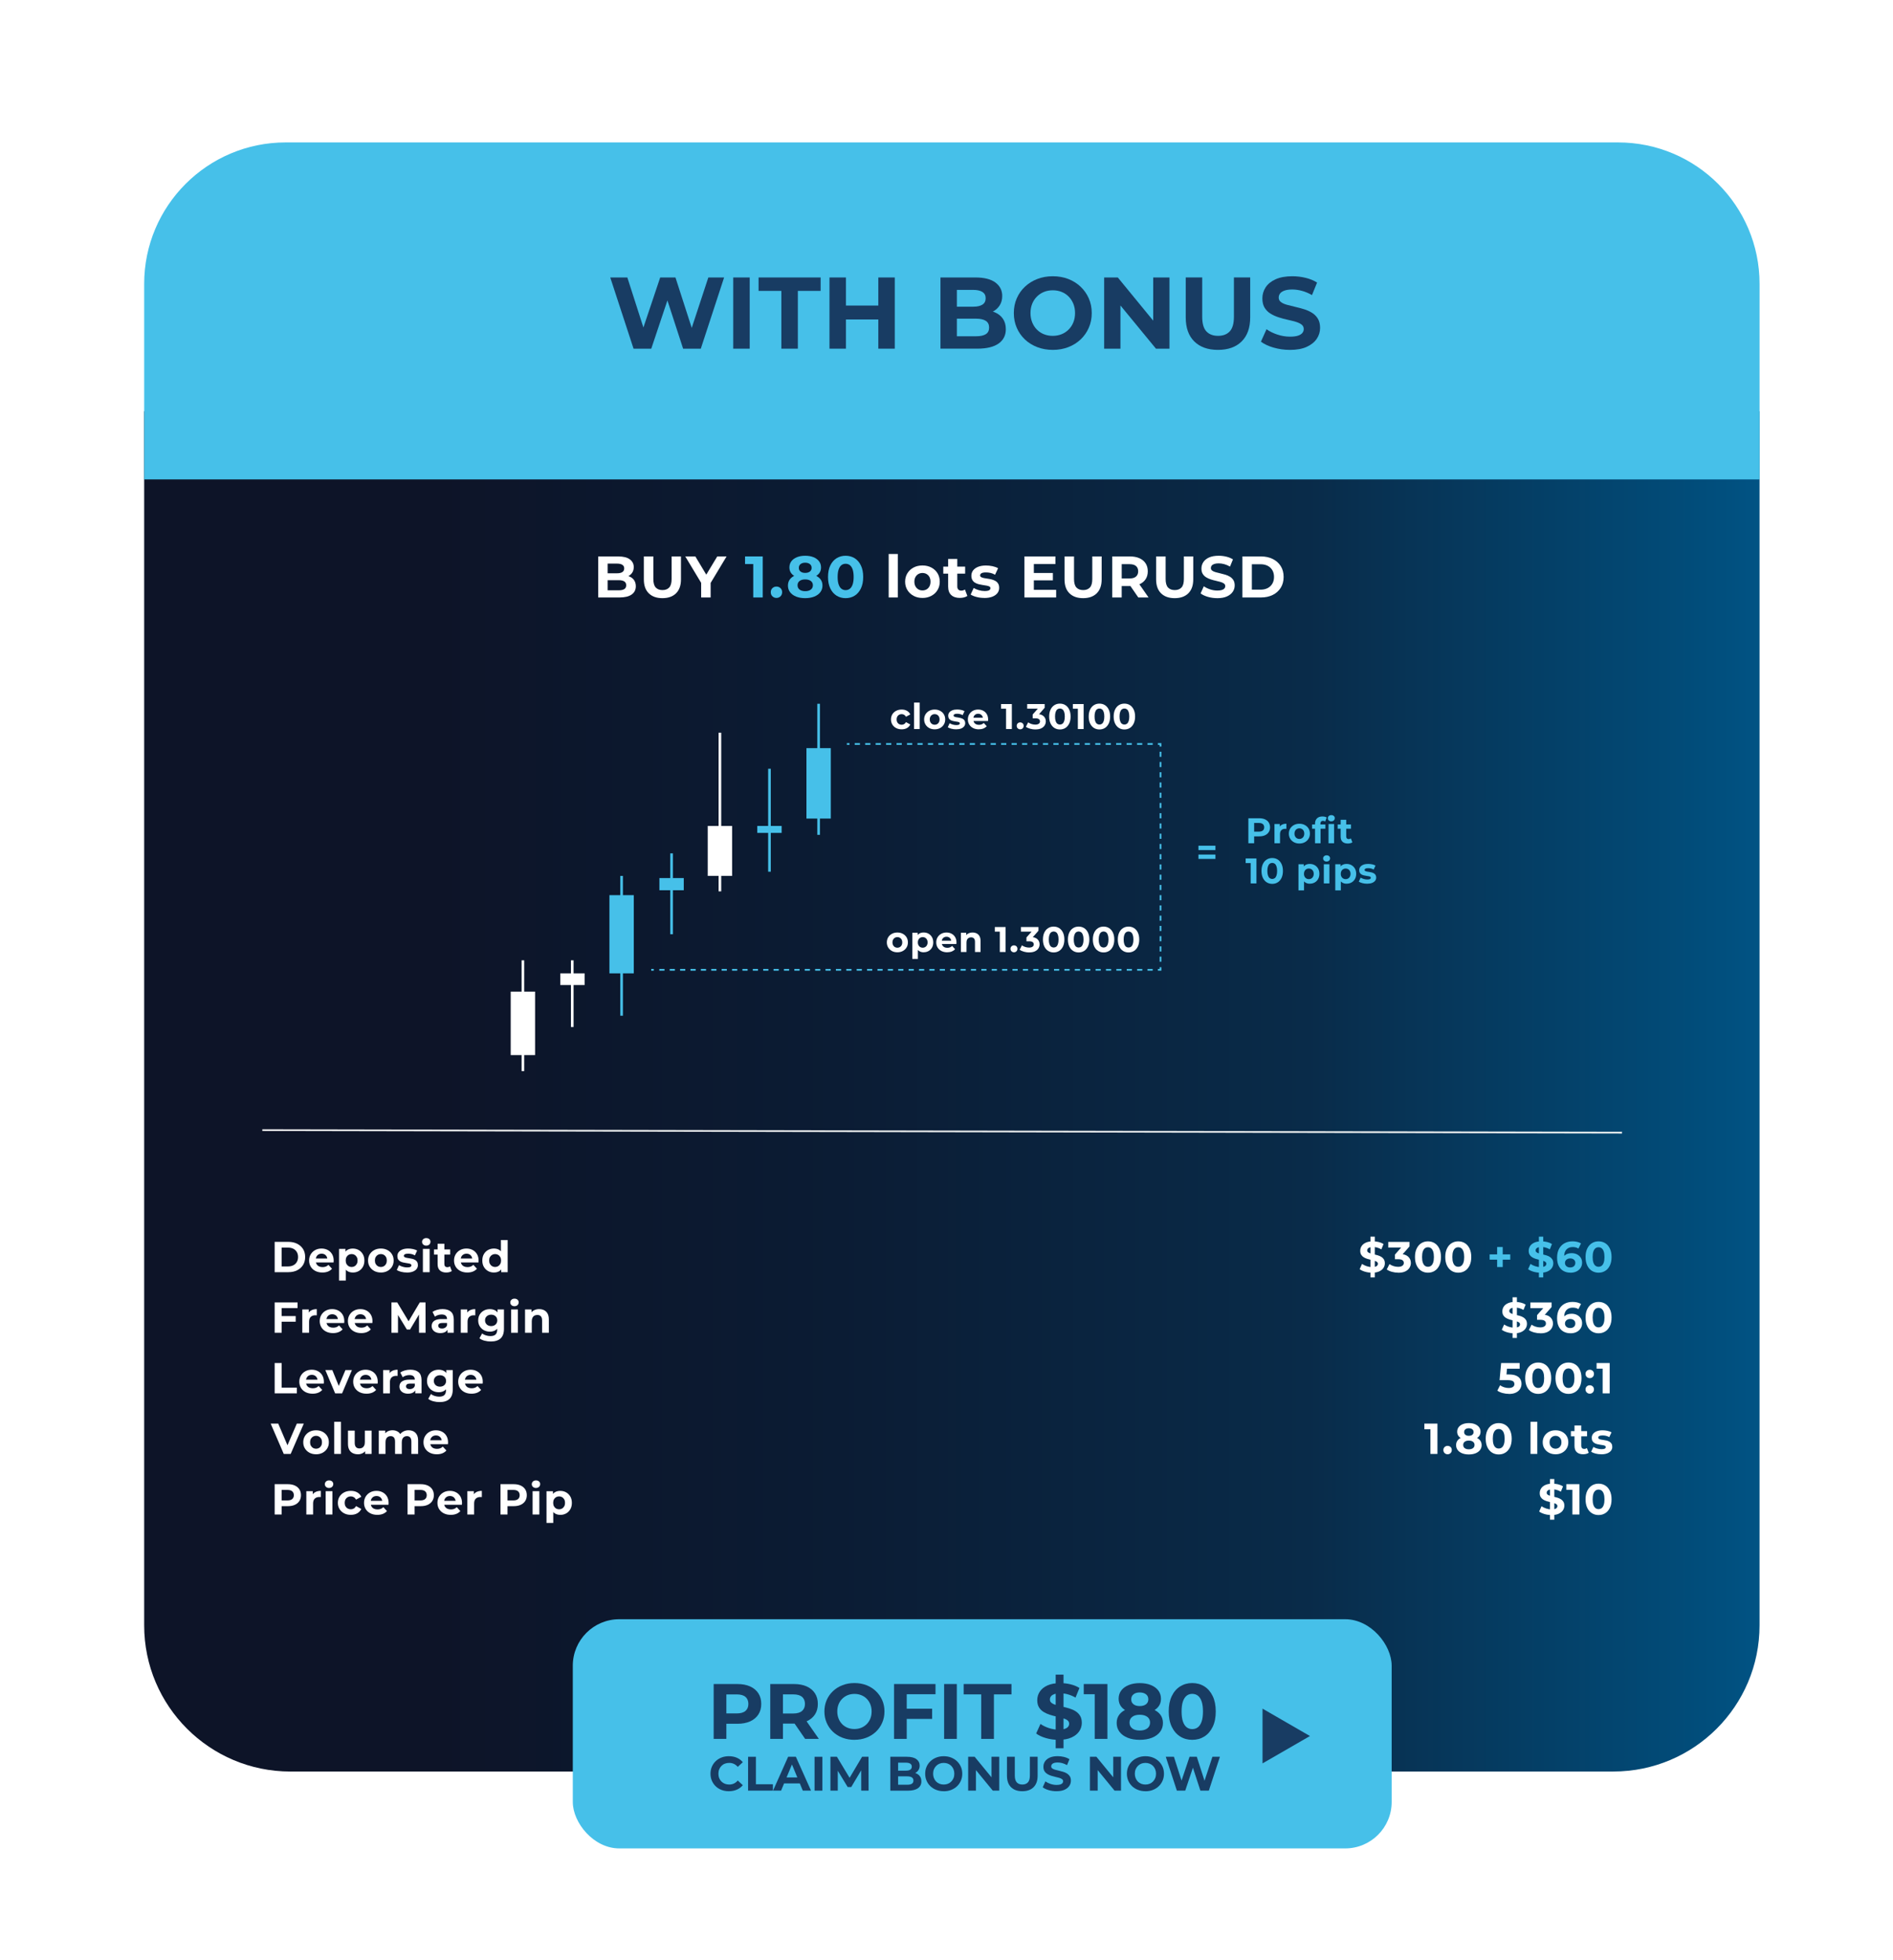<?xml version="1.0" encoding="UTF-8"?>
<svg id="Layer_1" data-name="Layer 1" xmlns="http://www.w3.org/2000/svg" xmlns:xlink="http://www.w3.org/1999/xlink" viewBox="0 0 1082.56 1120.99">
  <defs>
    <style>
      .cls-1 {
        stroke-dasharray: 0 0 2.93 2.93;
      }

      .cls-1, .cls-2, .cls-3, .cls-4, .cls-5 {
        fill: none;
        stroke-miterlimit: 10;
      }

      .cls-1, .cls-2, .cls-4, .cls-5 {
        stroke: #46c0e9;
      }

      .cls-6 {
        fill: url(#linear-gradient);
      }

      .cls-6, .cls-7, .cls-8, .cls-9 {
        stroke-width: 0px;
      }

      .cls-10 {
        filter: url(#drop-shadow-1);
      }

      .cls-2 {
        stroke-dasharray: 0 0 2.99 2.99;
      }

      .cls-3 {
        stroke: #eceeee;
      }

      .cls-5 {
        stroke-dasharray: 0 0 2.97 2.97;
      }

      .cls-7 {
        fill: #46c0e9;
      }

      .cls-8 {
        fill: #183c63;
      }

      .cls-9 {
        fill: #fff;
      }
    </style>
    <filter id="drop-shadow-1" filterUnits="userSpaceOnUse">
      <feOffset dx="7" dy="7"/>
      <feGaussianBlur result="blur" stdDeviation="12"/>
      <feFlood flood-color="#000" flood-opacity=".37"/>
      <feComposite in2="blur" operator="in"/>
      <feComposite in="SourceGraphic"/>
    </filter>
    <linearGradient id="linear-gradient" x1="75.45" y1="617.27" x2="999.24" y2="617.27" gradientTransform="translate(1074.69 1234.55) rotate(-180)" gradientUnits="userSpaceOnUse">
      <stop offset=".18" stop-color="#0d1428"/>
      <stop offset=".43" stop-color="#0b1c34"/>
      <stop offset=".72" stop-color="#092b49"/>
      <stop offset=".97" stop-color="#014e7c"/>
      <stop offset="1" stop-color="#015384"/>
    </linearGradient>
  </defs>
  <g class="cls-10">
    <path class="cls-6" d="m159.06,228.25h756.57c46.15,0,83.61,37.46,83.61,83.61v694.43H75.45V311.87c0-46.15,37.46-83.61,83.61-83.61Z" transform="translate(1074.69 1234.55) rotate(180)"/>
    <path class="cls-7" d="m156.35,74.47h762c44.65,0,80.9,36.25,80.9,80.9v111.86H75.45v-111.86c0-44.65,36.25-80.9,80.9-80.9Z"/>
  </g>
  <g>
    <path class="cls-8" d="m362.31,199.44l-13.32-40.73h9.77l11.58,36.07h-4.89l12.1-36.07h8.73l11.64,36.07h-4.71l11.87-36.07h9.02l-13.32,40.73h-10.12l-10.3-31.65h2.68l-10.59,31.65h-10.12Z"/>
    <path class="cls-8" d="m419.32,199.44v-40.73h9.42v40.73h-9.42Z"/>
    <path class="cls-8" d="m446.84,199.44v-33.05h-13.03v-7.68h35.49v7.68h-13.03v33.05h-9.42Z"/>
    <path class="cls-8" d="m483.78,199.44h-9.42v-40.73h9.42v40.73Zm19.2-16.7h-19.9v-7.97h19.9v7.97Zm-.7-24.03h9.42v40.73h-9.42v-40.73Z"/>
    <path class="cls-8" d="m537.83,199.44v-40.73h19.9c5.12,0,8.97.97,11.55,2.91,2.58,1.94,3.87,4.5,3.87,7.68,0,2.13-.52,3.98-1.57,5.56-1.05,1.57-2.48,2.78-4.3,3.64-1.82.85-3.92,1.28-6.28,1.28l1.11-2.39c2.56,0,4.83.42,6.81,1.25,1.98.83,3.52,2.07,4.63,3.69,1.11,1.63,1.66,3.63,1.66,5.99,0,3.49-1.38,6.22-4.13,8.17-2.75,1.96-6.81,2.94-12.16,2.94h-21.06Zm9.37-7.1h11c2.44,0,4.29-.4,5.56-1.19,1.26-.79,1.89-2.07,1.89-3.81s-.63-2.98-1.89-3.81c-1.26-.83-3.11-1.25-5.56-1.25h-11.69v-6.86h10.07c2.29,0,4.04-.4,5.27-1.19,1.22-.79,1.83-2.01,1.83-3.64s-.61-2.78-1.83-3.58c-1.22-.79-2.98-1.19-5.27-1.19h-9.37v26.53Z"/>
    <path class="cls-8" d="m602.12,200.13c-3.22,0-6.2-.52-8.93-1.57s-5.1-2.52-7.1-4.42c-2-1.9-3.55-4.13-4.65-6.69-1.11-2.56-1.66-5.35-1.66-8.38s.55-5.82,1.66-8.38c1.11-2.56,2.67-4.79,4.68-6.69,2.02-1.9,4.38-3.37,7.1-4.42,2.71-1.05,5.66-1.57,8.84-1.57s6.18.52,8.87,1.57,5.04,2.52,7.04,4.42c2,1.9,3.56,4.12,4.68,6.66s1.69,5.34,1.69,8.41-.56,5.83-1.69,8.41c-1.12,2.58-2.69,4.81-4.68,6.69-2,1.88-4.34,3.35-7.04,4.39s-5.63,1.57-8.81,1.57Zm-.06-8.03c1.82,0,3.5-.31,5.03-.93,1.53-.62,2.88-1.51,4.04-2.68,1.16-1.16,2.07-2.54,2.7-4.13.64-1.59.96-3.35.96-5.29s-.32-3.7-.96-5.29c-.64-1.59-1.53-2.97-2.68-4.13-1.14-1.16-2.49-2.06-4.04-2.68-1.55-.62-3.24-.93-5.06-.93s-3.5.31-5.03.93c-1.53.62-2.88,1.51-4.04,2.68-1.16,1.16-2.07,2.54-2.71,4.13-.64,1.59-.96,3.36-.96,5.29s.32,3.66.96,5.27c.64,1.61,1.53,3,2.68,4.16,1.14,1.16,2.49,2.06,4.04,2.68,1.55.62,3.24.93,5.06.93Z"/>
    <path class="cls-8" d="m631.44,199.44v-40.73h7.8l24.03,29.32h-3.78v-29.32h9.31v40.73h-7.74l-24.09-29.32h3.78v29.32h-9.31Z"/>
    <path class="cls-8" d="m696.54,200.13c-5.78,0-10.3-1.61-13.56-4.83-3.26-3.22-4.89-7.81-4.89-13.79v-22.81h9.42v22.46c0,3.88.79,6.67,2.38,8.38,1.59,1.71,3.82,2.56,6.69,2.56s5.1-.85,6.69-2.56c1.59-1.71,2.38-4.5,2.38-8.38v-22.46h9.31v22.81c0,5.97-1.63,10.57-4.89,13.79-3.26,3.22-7.78,4.83-13.56,4.83Z"/>
    <path class="cls-8" d="m737.67,200.13c-3.26,0-6.38-.44-9.37-1.31s-5.39-2.01-7.21-3.4l3.2-7.1c1.75,1.24,3.81,2.26,6.2,3.05,2.39.8,4.8,1.19,7.24,1.19,1.86,0,3.36-.18,4.51-.55,1.14-.37,1.99-.88,2.53-1.54.54-.66.81-1.42.81-2.27,0-1.09-.43-1.95-1.28-2.59-.85-.64-1.98-1.16-3.37-1.57-1.4-.41-2.94-.79-4.63-1.16-1.69-.37-3.37-.82-5.06-1.37-1.69-.54-3.23-1.24-4.62-2.09-1.4-.85-2.53-1.98-3.4-3.37-.87-1.4-1.31-3.18-1.31-5.35,0-2.33.63-4.45,1.89-6.37,1.26-1.92,3.16-3.45,5.7-4.6,2.54-1.14,5.73-1.72,9.57-1.72,2.56,0,5.08.3,7.56.9,2.48.6,4.67,1.5,6.57,2.71l-2.91,7.16c-1.9-1.09-3.8-1.89-5.7-2.41-1.9-.52-3.76-.78-5.59-.78s-3.32.21-4.48.64c-1.16.43-2,.98-2.5,1.66s-.76,1.46-.76,2.36c0,1.05.43,1.89,1.28,2.53.85.64,1.98,1.15,3.37,1.54,1.4.39,2.94.78,4.62,1.16,1.69.39,3.37.83,5.06,1.34,1.69.5,3.23,1.18,4.63,2.04,1.4.85,2.53,1.98,3.4,3.37s1.31,3.16,1.31,5.29c0,2.29-.64,4.38-1.92,6.28-1.28,1.9-3.19,3.43-5.73,4.6-2.54,1.16-5.75,1.74-9.63,1.74Z"/>
  </g>
  <g>
    <path class="cls-9" d="m342.09,341.74v-23.46h11.46c2.95,0,5.17.56,6.65,1.68,1.49,1.12,2.23,2.59,2.23,4.42,0,1.23-.3,2.3-.9,3.2s-1.43,1.6-2.48,2.09c-1.05.49-2.26.74-3.62.74l.64-1.37c1.47,0,2.78.24,3.92.72,1.14.48,2.03,1.19,2.66,2.13s.96,2.09.96,3.45c0,2.01-.79,3.58-2.38,4.71-1.59,1.13-3.92,1.69-7,1.69h-12.13Zm5.4-4.09h6.33c1.41,0,2.47-.23,3.2-.69.73-.46,1.09-1.19,1.09-2.19s-.36-1.71-1.09-2.19c-.73-.48-1.79-.72-3.2-.72h-6.74v-3.95h5.8c1.32,0,2.33-.23,3.03-.69.7-.46,1.06-1.16,1.06-2.09s-.35-1.6-1.06-2.06c-.7-.46-1.71-.69-3.03-.69h-5.39v15.28Z"/>
    <path class="cls-9" d="m378.82,342.14c-3.33,0-5.93-.93-7.81-2.78-1.88-1.85-2.81-4.5-2.81-7.94v-13.14h5.43v12.94c0,2.23.46,3.84,1.37,4.83.92.98,2.2,1.47,3.85,1.47s2.94-.49,3.85-1.47c.92-.98,1.37-2.59,1.37-4.83v-12.94h5.36v13.14c0,3.44-.94,6.09-2.81,7.94s-4.48,2.78-7.81,2.78Z"/>
    <path class="cls-9" d="m400.97,341.74v-9.58l1.24,3.28-10.32-17.16h5.76l7.91,13.17h-3.32l7.94-13.17h5.33l-10.32,17.16,1.21-3.28v9.58h-5.43Z"/>
    <path class="cls-7" d="m430.76,341.74v-21.45l2.35,2.35h-7.04v-4.36h10.12v23.46h-5.43Z"/>
    <path class="cls-7" d="m444.03,342.01c-.89,0-1.66-.31-2.3-.92s-.95-1.4-.95-2.36.32-1.74.95-2.33c.64-.59,1.4-.89,2.3-.89s1.69.3,2.31.89c.62.59.94,1.37.94,2.33s-.31,1.75-.94,2.36c-.63.61-1.4.92-2.31.92Z"/>
    <path class="cls-7" d="m460.45,342.14c-1.97,0-3.69-.3-5.16-.89s-2.63-1.43-3.45-2.51c-.83-1.08-1.24-2.35-1.24-3.8s.41-2.69,1.22-3.7c.82-1.02,1.96-1.79,3.44-2.31,1.47-.52,3.21-.79,5.19-.79s3.76.26,5.24.79c1.49.53,2.64,1.3,3.45,2.31.82,1.02,1.22,2.25,1.22,3.7s-.41,2.72-1.24,3.8c-.83,1.08-1.98,1.92-3.47,2.51s-3.22.89-5.21.89Zm0-11.26c-1.81,0-3.39-.25-4.74-.74-1.35-.49-2.4-1.21-3.15-2.16-.75-.95-1.12-2.08-1.12-3.4,0-1.39.38-2.58,1.14-3.57s1.82-1.76,3.18-2.31c1.36-.55,2.93-.82,4.69-.82s3.39.27,4.74.82c1.35.55,2.41,1.32,3.18,2.31.77.99,1.16,2.18,1.16,3.57s-.37,2.45-1.12,3.4c-.75.95-1.8,1.67-3.17,2.16s-2.96.74-4.79.74Zm0,7.27c1.36,0,2.44-.3,3.23-.9.79-.6,1.19-1.43,1.19-2.48s-.4-1.87-1.19-2.46c-.79-.59-1.87-.89-3.23-.89s-2.4.3-3.18.89c-.78.59-1.17,1.41-1.17,2.46s.39,1.88,1.17,2.48c.78.6,1.84.9,3.18.9Zm0-10.46c1.14,0,2.04-.26,2.7-.77.66-.51.99-1.22.99-2.11,0-.94-.34-1.66-1.02-2.18-.68-.51-1.57-.77-2.66-.77s-1.94.26-2.61.77c-.67.51-1.01,1.24-1.01,2.18s.32,1.6.97,2.11c.65.51,1.53.77,2.65.77Z"/>
    <path class="cls-7" d="m483.58,342.14c-1.92,0-3.64-.47-5.16-1.42-1.52-.95-2.71-2.33-3.59-4.14-.87-1.81-1.31-4-1.31-6.57s.44-4.76,1.31-6.57c.87-1.81,2.07-3.19,3.59-4.14s3.24-1.42,5.16-1.42,3.67.48,5.18,1.42,2.7,2.33,3.57,4.14c.87,1.81,1.31,4,1.31,6.57s-.44,4.76-1.31,6.57c-.87,1.81-2.06,3.19-3.57,4.14-1.51.95-3.23,1.42-5.18,1.42Zm0-4.59c.92,0,1.71-.26,2.4-.77.68-.51,1.22-1.33,1.61-2.45.39-1.12.59-2.56.59-4.32s-.2-3.21-.59-4.32c-.39-1.12-.93-1.93-1.61-2.45-.68-.51-1.48-.77-2.4-.77s-1.68.26-2.36.77c-.68.51-1.22,1.33-1.61,2.45-.39,1.12-.59,2.56-.59,4.32s.2,3.21.59,4.32c.39,1.12.93,1.93,1.61,2.45.68.51,1.47.77,2.36.77Z"/>
    <path class="cls-9" d="m508.21,341.74v-24.87h5.23v24.87h-5.23Z"/>
    <path class="cls-9" d="m527.54,342.01c-1.92,0-3.63-.4-5.11-1.21-1.49-.8-2.66-1.9-3.52-3.3s-1.29-2.99-1.29-4.78.43-3.41,1.29-4.81c.86-1.4,2.03-2.49,3.52-3.28,1.48-.79,3.19-1.19,5.11-1.19s3.6.4,5.09,1.19c1.5.79,2.67,1.88,3.52,3.27.85,1.39,1.27,2.99,1.27,4.83s-.43,3.38-1.27,4.78c-.85,1.4-2.02,2.5-3.52,3.3s-3.19,1.21-5.09,1.21Zm0-4.29c.87,0,1.65-.2,2.35-.6s1.24-.98,1.64-1.73c.4-.75.6-1.64.6-2.66s-.2-1.94-.6-2.68c-.4-.74-.95-1.31-1.64-1.71s-1.47-.6-2.35-.6-1.65.2-2.35.6-1.25.97-1.66,1.71-.62,1.63-.62,2.68.21,1.92.62,2.66.97,1.32,1.66,1.73,1.47.6,2.35.6Z"/>
    <path class="cls-9" d="m539.44,328.13v-4.02h12.5v4.02h-12.5Zm9.52,13.87c-2.12,0-3.78-.54-4.96-1.63-1.18-1.08-1.78-2.7-1.78-4.84v-15.82h5.23v15.75c0,.76.2,1.35.6,1.76.4.41.95.62,1.64.62.83,0,1.53-.22,2.11-.67l1.41,3.69c-.54.38-1.18.67-1.93.85-.75.19-1.53.28-2.33.28Z"/>
    <path class="cls-9" d="m562.9,342.01c-1.54,0-3.02-.18-4.44-.55-1.42-.37-2.54-.83-3.37-1.39l1.74-3.75c.83.51,1.8.93,2.93,1.26,1.13.32,2.24.49,3.33.49,1.21,0,2.06-.15,2.56-.44.5-.29.75-.69.75-1.21,0-.42-.2-.74-.59-.95-.39-.21-.91-.37-1.56-.49-.65-.11-1.36-.22-2.13-.34-.77-.11-1.55-.26-2.33-.45-.78-.19-1.5-.47-2.14-.85-.65-.38-1.17-.89-1.56-1.54-.39-.65-.59-1.49-.59-2.51,0-1.14.33-2.14.99-3.02.66-.87,1.61-1.56,2.87-2.06,1.25-.5,2.75-.75,4.49-.75,1.23,0,2.48.13,3.75.4s2.33.66,3.18,1.17l-1.74,3.72c-.87-.51-1.75-.87-2.63-1.06s-1.74-.28-2.56-.28c-1.16,0-2.01.16-2.55.47-.54.31-.8.72-.8,1.21,0,.45.2.78.59,1.01.39.22.91.4,1.56.54.65.13,1.36.25,2.13.35.77.1,1.55.25,2.33.45s1.49.49,2.13.85c.64.37,1.16.87,1.56,1.51.4.64.6,1.47.6,2.5,0,1.12-.34,2.11-1.01,2.97-.67.86-1.64,1.54-2.9,2.03s-2.8.74-4.61.74Z"/>
    <path class="cls-9" d="m591.22,337.38h12.77v4.36h-18.16v-23.46h17.73v4.36h-12.33v14.75Zm-.4-9.65h11.29v4.22h-11.29v-4.22Z"/>
    <path class="cls-9" d="m619.4,342.14c-3.33,0-5.93-.93-7.81-2.78-1.88-1.85-2.81-4.5-2.81-7.94v-13.14h5.43v12.94c0,2.23.46,3.84,1.37,4.83.92.98,2.2,1.47,3.85,1.47s2.94-.49,3.85-1.47c.92-.98,1.37-2.59,1.37-4.83v-12.94h5.36v13.14c0,3.44-.94,6.09-2.81,7.94s-4.48,2.78-7.81,2.78Z"/>
    <path class="cls-9" d="m636.05,341.74v-23.46h10.15c2.1,0,3.91.34,5.43,1.02,1.52.68,2.69,1.66,3.52,2.93.83,1.27,1.24,2.79,1.24,4.56s-.41,3.25-1.24,4.51c-.83,1.26-2,2.23-3.52,2.9-1.52.67-3.33,1.01-5.43,1.01h-7.14l2.41-2.38v8.91h-5.43Zm5.43-8.31l-2.41-2.55h6.84c1.68,0,2.93-.36,3.75-1.09s1.24-1.73,1.24-3-.41-2.3-1.24-3.02-2.08-1.07-3.75-1.07h-6.84l2.41-2.58v13.3Zm9.48,8.31l-5.86-8.51h5.8l5.93,8.51h-5.86Z"/>
    <path class="cls-9" d="m671.78,342.14c-3.33,0-5.93-.93-7.81-2.78-1.88-1.85-2.81-4.5-2.81-7.94v-13.14h5.43v12.94c0,2.23.46,3.84,1.37,4.83.92.98,2.2,1.47,3.85,1.47s2.94-.49,3.85-1.47c.92-.98,1.37-2.59,1.37-4.83v-12.94h5.36v13.14c0,3.44-.94,6.09-2.81,7.94s-4.48,2.78-7.81,2.78Z"/>
    <path class="cls-9" d="m696.14,342.14c-1.88,0-3.68-.25-5.39-.75-1.72-.5-3.11-1.16-4.16-1.96l1.84-4.09c1.01.72,2.2,1.3,3.57,1.76,1.37.46,2.77.69,4.17.69,1.07,0,1.94-.11,2.6-.32.66-.21,1.14-.51,1.46-.89s.47-.82.47-1.31c0-.62-.25-1.12-.74-1.49-.49-.37-1.14-.67-1.94-.9-.8-.23-1.69-.46-2.66-.67-.97-.21-1.94-.47-2.92-.79-.97-.31-1.86-.71-2.66-1.21-.8-.49-1.46-1.14-1.96-1.94-.5-.8-.75-1.83-.75-3.08,0-1.34.36-2.56,1.09-3.67.73-1.11,1.82-1.99,3.28-2.65s3.3-.99,5.51-.99c1.47,0,2.93.17,4.36.52,1.43.35,2.69.87,3.79,1.56l-1.68,4.12c-1.1-.63-2.19-1.09-3.28-1.39-1.1-.3-2.17-.45-3.22-.45s-1.91.12-2.58.37c-.67.25-1.15.56-1.44.95-.29.39-.44.84-.44,1.36,0,.6.25,1.09.74,1.46.49.37,1.14.67,1.94.89.8.22,1.69.45,2.66.67.97.22,1.94.48,2.92.77.97.29,1.86.68,2.66,1.17.8.49,1.46,1.14,1.96,1.94.5.8.75,1.82.75,3.05,0,1.32-.37,2.52-1.11,3.62-.74,1.09-1.84,1.98-3.3,2.65-1.46.67-3.31,1.01-5.55,1.01Z"/>
    <path class="cls-9" d="m710.48,341.74v-23.46h10.66c2.55,0,4.79.49,6.73,1.46s3.46,2.33,4.56,4.07c1.09,1.74,1.64,3.81,1.64,6.2s-.55,4.43-1.64,6.18c-1.1,1.75-2.61,3.12-4.56,4.09s-4.19,1.46-6.73,1.46h-10.66Zm5.43-4.46h4.96c1.56,0,2.92-.3,4.07-.89,1.15-.59,2.04-1.44,2.68-2.53s.96-2.38.96-3.85-.32-2.79-.96-3.87-1.53-1.92-2.68-2.51-2.51-.89-4.07-.89h-4.96v14.54Z"/>
  </g>
  <g>
    <g>
      <polygon class="cls-9" points="299.78 549.3 298.29 549.3 298.29 567.2 292.06 567.2 292.06 603.5 298.29 603.5 298.29 612.66 299.78 612.66 299.78 603.5 306 603.5 306 567.2 299.78 567.2 299.78 549.3"/>
      <polygon class="cls-9" points="328.01 549.3 326.51 549.3 326.51 556.75 320.41 556.75 320.41 563.44 326.51 563.44 326.51 587.44 328.01 587.44 328.01 563.44 334.35 563.44 334.35 556.75 328.01 556.75 328.01 549.3"/>
      <polygon class="cls-7" points="356.23 501.01 354.74 501.01 354.74 512.02 348.51 512.02 348.51 556.75 354.74 556.75 354.74 580.98 356.23 580.98 356.23 556.75 362.45 556.75 362.45 512.02 356.23 512.02 356.23 501.01"/>
      <polygon class="cls-7" points="384.81 488.12 383.31 488.12 383.31 502.24 377.09 502.24 377.09 509.21 383.31 509.21 383.31 534.39 384.81 534.39 384.81 509.21 391.03 509.21 391.03 502.24 384.81 502.24 384.81 488.12"/>
      <polygon class="cls-9" points="412.45 419.1 410.95 419.1 410.95 472.43 404.73 472.43 404.73 501.01 410.95 501.01 410.95 509.85 412.45 509.85 412.45 501.01 418.67 501.01 418.67 472.43 412.45 472.43 412.45 419.1"/>
      <polygon class="cls-7" points="440.79 439.72 439.29 439.72 439.29 472.43 433.07 472.43 433.07 476.41 439.29 476.41 439.29 498.61 440.79 498.61 440.79 476.41 447.01 476.41 447.01 472.43 440.79 472.43 440.79 439.72"/>
      <polygon class="cls-7" points="475.12 427.93 468.9 427.93 468.9 402.55 467.4 402.55 467.4 427.93 461.18 427.93 461.18 468.21 467.4 468.21 467.4 477.52 468.9 477.52 468.9 468.21 475.12 468.21 475.12 427.93"/>
    </g>
    <g>
      <line class="cls-4" x1="484.3" y1="425.55" x2="485.8" y2="425.55"/>
      <line class="cls-2" x1="488.79" y1="425.55" x2="660.68" y2="425.55"/>
      <polyline class="cls-4" points="662.17 425.55 663.67 425.55 663.67 427.05"/>
      <line class="cls-1" x1="663.67" y1="429.98" x2="663.67" y2="551.76"/>
      <polyline class="cls-4" points="663.67 553.23 663.67 554.73 662.17 554.73"/>
      <line class="cls-5" x1="659.2" y1="554.73" x2="375.39" y2="554.73"/>
      <line class="cls-4" x1="373.9" y1="554.73" x2="372.4" y2="554.73"/>
    </g>
    <g>
      <path class="cls-9" d="m515.65,417.16c-1.18,0-2.24-.24-3.16-.72-.93-.48-1.65-1.15-2.18-2.01-.52-.86-.78-1.83-.78-2.92s.26-2.08.78-2.93c.52-.85,1.25-1.52,2.18-2,.92-.48,1.98-.73,3.16-.73s2.16.24,3.02.73c.86.48,1.49,1.17,1.9,2.07l-2.47,1.33c-.29-.52-.64-.9-1.07-1.14s-.9-.37-1.4-.37c-.54,0-1.03.12-1.47.37-.44.24-.78.59-1.03,1.04s-.38.99-.38,1.63.13,1.18.38,1.63c.25.45.59.8,1.03,1.04.44.25.93.37,1.47.37.5,0,.97-.12,1.4-.36s.79-.62,1.07-1.15l2.47,1.35c-.41.88-1.04,1.57-1.9,2.05-.86.48-1.86.72-3.02.72Z"/>
      <path class="cls-9" d="m522.74,417v-15.15h3.19v15.15h-3.19Z"/>
      <path class="cls-9" d="m534.52,417.16c-1.17,0-2.21-.24-3.11-.73-.91-.49-1.62-1.16-2.14-2.01-.52-.85-.78-1.82-.78-2.91s.26-2.08.78-2.93c.52-.85,1.24-1.52,2.14-2,.9-.48,1.94-.73,3.11-.73s2.19.24,3.1.73c.91.48,1.63,1.15,2.14,1.99.52.84.78,1.82.78,2.94s-.26,2.06-.78,2.91c-.52.85-1.23,1.52-2.14,2.01-.91.49-1.95.73-3.1.73Zm0-2.61c.53,0,1.01-.12,1.43-.37.42-.24.76-.6,1-1.05.25-.46.37-1,.37-1.62s-.12-1.18-.37-1.63c-.24-.45-.58-.8-1-1.04-.42-.24-.9-.37-1.43-.37s-1.01.12-1.43.37c-.42.24-.76.59-1.01,1.04s-.38.99-.38,1.63.13,1.17.38,1.62.59.81,1.01,1.05c.42.25.9.37,1.43.37Z"/>
      <path class="cls-9" d="m546.77,417.16c-.94,0-1.84-.11-2.71-.34-.86-.22-1.55-.51-2.05-.85l1.06-2.29c.5.31,1.1.57,1.79.77.69.2,1.36.3,2.03.3.74,0,1.26-.09,1.56-.27.31-.18.46-.42.46-.74,0-.26-.12-.45-.36-.58-.24-.13-.56-.23-.95-.3s-.83-.14-1.3-.2-.94-.16-1.42-.28c-.48-.12-.91-.29-1.31-.52-.39-.23-.71-.54-.95-.94s-.36-.91-.36-1.53c0-.69.2-1.31.6-1.84s.98-.95,1.75-1.26c.76-.31,1.67-.46,2.74-.46.75,0,1.51.08,2.29.24.78.16,1.42.4,1.94.72l-1.06,2.27c-.53-.31-1.07-.53-1.6-.64-.54-.12-1.06-.17-1.56-.17-.71,0-1.23.1-1.55.29-.33.19-.49.44-.49.73,0,.27.12.48.36.61s.56.24.95.33c.4.08.83.15,1.3.21s.94.15,1.42.28.91.3,1.3.52c.39.22.7.53.95.92.24.39.37.9.37,1.52,0,.68-.2,1.28-.61,1.81-.41.52-1,.94-1.77,1.24-.77.3-1.7.45-2.81.45Z"/>
      <path class="cls-9" d="m559.78,417.16c-1.25,0-2.35-.24-3.3-.73-.95-.49-1.68-1.16-2.2-2.01-.52-.85-.78-1.82-.78-2.91s.25-2.08.77-2.93c.51-.85,1.21-1.52,2.09-2s1.89-.73,3-.73,2.04.23,2.91.68c.86.46,1.55,1.11,2.05,1.96.5.85.76,1.87.76,3.05,0,.12,0,.26-.02.42s-.03.3-.04.44h-8.92v-1.86h7.25l-1.23.55c0-.57-.12-1.07-.35-1.49-.23-.42-.55-.75-.96-.99-.41-.24-.89-.36-1.43-.36s-1.02.12-1.44.36c-.42.24-.74.57-.97,1-.23.43-.35.94-.35,1.52v.49c0,.6.13,1.13.4,1.58s.64.8,1.12,1.04,1.05.36,1.7.36c.59,0,1.1-.09,1.54-.27.44-.18.85-.44,1.21-.8l1.69,1.84c-.5.57-1.14,1.01-1.9,1.32s-1.64.46-2.63.46Z"/>
      <path class="cls-9" d="m575.34,417v-13.07l1.43,1.43h-4.29v-2.65h6.17v14.29h-3.31Z"/>
      <path class="cls-9" d="m583.42,417.16c-.55,0-1.01-.19-1.4-.56-.39-.37-.58-.85-.58-1.44s.19-1.06.58-1.42c.39-.36.85-.54,1.4-.54s1.03.18,1.41.54c.38.36.57.83.57,1.42s-.19,1.07-.57,1.44c-.38.37-.85.56-1.41.56Z"/>
      <path class="cls-9" d="m592.14,417.24c-.99,0-1.98-.13-2.96-.4-.98-.27-1.81-.64-2.49-1.13l1.29-2.53c.54.39,1.18.71,1.9.94.72.23,1.45.35,2.19.35.83,0,1.48-.16,1.96-.49.48-.33.71-.78.71-1.35s-.21-.97-.63-1.29c-.42-.31-1.1-.47-2.04-.47h-1.51v-2.19l3.98-4.51.37,1.18h-7.49v-2.65h10v2.14l-3.96,4.51-1.68-.96h.96c1.76,0,3.08.39,3.98,1.18.9.79,1.35,1.8,1.35,3.04,0,.8-.21,1.56-.63,2.26-.42.7-1.07,1.27-1.94,1.7-.87.44-1.99.65-3.35.65Z"/>
      <path class="cls-9" d="m606.13,417.24c-1.17,0-2.22-.29-3.14-.87-.93-.58-1.65-1.42-2.19-2.52-.53-1.1-.8-2.44-.8-4s.27-2.9.8-4c.53-1.1,1.26-1.94,2.19-2.52.92-.58,1.97-.87,3.14-.87s2.24.29,3.15.87c.92.58,1.64,1.42,2.17,2.52.53,1.1.8,2.44.8,4s-.27,2.9-.8,4c-.53,1.1-1.25,1.94-2.17,2.52-.92.58-1.97.87-3.15.87Zm0-2.8c.56,0,1.04-.16,1.46-.47s.74-.81.98-1.49c.24-.68.36-1.56.36-2.63s-.12-1.95-.36-2.63c-.24-.68-.56-1.18-.98-1.49s-.9-.47-1.46-.47-1.02.16-1.44.47-.74.81-.98,1.49c-.24.68-.36,1.56-.36,2.63s.12,1.95.36,2.63c.24.68.56,1.18.98,1.49s.9.47,1.44.47Z"/>
      <path class="cls-9" d="m616.4,417v-13.07l1.43,1.43h-4.29v-2.65h6.17v14.29h-3.31Z"/>
      <path class="cls-9" d="m628.73,417.24c-1.17,0-2.22-.29-3.14-.87-.93-.58-1.65-1.42-2.19-2.52-.53-1.1-.8-2.44-.8-4s.27-2.9.8-4c.53-1.1,1.26-1.94,2.19-2.52.92-.58,1.97-.87,3.14-.87s2.24.29,3.15.87c.92.58,1.64,1.42,2.17,2.52.53,1.1.8,2.44.8,4s-.27,2.9-.8,4c-.53,1.1-1.25,1.94-2.17,2.52-.92.58-1.97.87-3.15.87Zm0-2.8c.56,0,1.04-.16,1.46-.47s.74-.81.98-1.49c.24-.68.36-1.56.36-2.63s-.12-1.95-.36-2.63c-.24-.68-.56-1.18-.98-1.49s-.9-.47-1.46-.47-1.02.16-1.44.47-.74.81-.98,1.49c-.24.68-.36,1.56-.36,2.63s.12,1.95.36,2.63c.24.68.56,1.18.98,1.49s.9.47,1.44.47Z"/>
      <path class="cls-9" d="m643.01,417.24c-1.17,0-2.22-.29-3.14-.87-.93-.58-1.65-1.42-2.19-2.52-.53-1.1-.8-2.44-.8-4s.27-2.9.8-4c.53-1.1,1.26-1.94,2.19-2.52.92-.58,1.97-.87,3.14-.87s2.24.29,3.15.87c.92.58,1.64,1.42,2.17,2.52.53,1.1.8,2.44.8,4s-.27,2.9-.8,4c-.53,1.1-1.25,1.94-2.17,2.52-.92.58-1.97.87-3.15.87Zm0-2.8c.56,0,1.04-.16,1.46-.47s.74-.81.98-1.49c.24-.68.36-1.56.36-2.63s-.12-1.95-.36-2.63c-.24-.68-.56-1.18-.98-1.49s-.9-.47-1.46-.47-1.02.16-1.44.47-.74.81-.98,1.49c-.24.68-.36,1.56-.36,2.63s.12,1.95.36,2.63c.24.68.56,1.18.98,1.49s.9.47,1.44.47Z"/>
    </g>
    <g>
      <path class="cls-9" d="m513.19,544.7c-1.17,0-2.21-.24-3.11-.73-.91-.49-1.62-1.16-2.14-2.01-.52-.85-.78-1.82-.78-2.91s.26-2.08.78-2.93c.52-.85,1.24-1.52,2.14-2,.9-.48,1.94-.73,3.11-.73s2.19.24,3.1.73c.91.48,1.63,1.15,2.14,1.99.52.84.78,1.82.78,2.94s-.26,2.06-.78,2.91c-.52.85-1.23,1.52-2.14,2.01-.91.49-1.95.73-3.1.73Zm0-2.61c.53,0,1.01-.12,1.43-.37.42-.24.76-.6,1-1.05.25-.46.37-1,.37-1.62s-.12-1.18-.37-1.63c-.24-.45-.58-.8-1-1.04-.42-.24-.9-.37-1.43-.37s-1.01.12-1.43.37c-.42.24-.76.59-1.01,1.04s-.38.99-.38,1.63.13,1.17.38,1.62.59.81,1.01,1.05c.42.25.9.37,1.43.37Z"/>
      <path class="cls-9" d="m521.74,548.5v-14.95h3.04v2.25l-.06,3.27.2,3.25v6.19h-3.19Zm6.49-3.8c-.93,0-1.74-.2-2.43-.61-.69-.41-1.23-1.03-1.62-1.87-.39-.84-.58-1.9-.58-3.18s.18-2.35.55-3.19c.37-.83.9-1.45,1.59-1.86.69-.41,1.52-.61,2.49-.61,1.03,0,1.96.23,2.79.7.82.47,1.48,1.13,1.96,1.97.48.84.72,1.84.72,2.98s-.24,2.16-.72,3-1.14,1.5-1.96,1.96c-.82.46-1.75.69-2.79.69Zm-.55-2.61c.53,0,1-.12,1.42-.37.42-.24.75-.6,1-1.05s.38-1,.38-1.62-.13-1.18-.38-1.63-.58-.8-1-1.04-.89-.37-1.42-.37-1.01.12-1.43.37c-.42.24-.76.59-1,1.04s-.37.99-.37,1.63.12,1.17.37,1.62.58.81,1,1.05c.42.25.9.37,1.43.37Z"/>
      <path class="cls-9" d="m541.69,544.7c-1.25,0-2.35-.24-3.3-.73-.95-.49-1.68-1.16-2.2-2.01-.52-.85-.78-1.82-.78-2.91s.25-2.08.77-2.93c.51-.85,1.21-1.52,2.09-2s1.89-.73,3-.73,2.04.23,2.91.68c.86.46,1.55,1.11,2.05,1.96.5.85.76,1.87.76,3.05,0,.12,0,.26-.02.42s-.03.3-.04.44h-8.92v-1.86h7.25l-1.23.55c0-.57-.12-1.07-.35-1.49-.23-.42-.55-.75-.96-.99-.41-.24-.89-.36-1.43-.36s-1.02.12-1.44.36c-.42.24-.74.57-.97,1-.23.43-.35.94-.35,1.52v.49c0,.6.13,1.13.4,1.58s.64.8,1.12,1.04,1.05.36,1.7.36c.59,0,1.1-.09,1.54-.27.44-.18.85-.44,1.21-.8l1.69,1.84c-.5.57-1.14,1.01-1.9,1.32s-1.64.46-2.63.46Z"/>
      <path class="cls-9" d="m556.21,533.39c.87,0,1.65.17,2.34.52.69.35,1.23.88,1.62,1.59.39.71.59,1.63.59,2.75v6.29h-3.19v-5.8c0-.88-.19-1.54-.58-1.96-.39-.42-.94-.63-1.64-.63-.5,0-.96.11-1.36.32s-.71.53-.94.97c-.22.44-.34.99-.34,1.67v5.43h-3.19v-10.99h3.04v3.04l-.57-.92c.39-.73.96-1.3,1.69-1.69.73-.39,1.57-.59,2.51-.59Z"/>
      <path class="cls-9" d="m571.77,544.53v-13.07l1.43,1.43h-4.29v-2.65h6.17v14.29h-3.31Z"/>
      <path class="cls-9" d="m579.86,544.7c-.55,0-1.01-.19-1.4-.56-.39-.37-.58-.85-.58-1.44s.19-1.06.58-1.42c.39-.36.85-.54,1.4-.54s1.03.18,1.41.54c.38.36.57.83.57,1.42s-.19,1.07-.57,1.44c-.38.37-.85.56-1.41.56Z"/>
      <path class="cls-9" d="m588.58,544.78c-.99,0-1.98-.13-2.96-.4-.98-.27-1.81-.64-2.49-1.13l1.29-2.53c.54.39,1.18.71,1.9.94.72.23,1.45.35,2.19.35.83,0,1.48-.16,1.96-.49.48-.33.71-.78.71-1.35s-.21-.97-.63-1.29c-.42-.31-1.1-.47-2.04-.47h-1.51v-2.19l3.98-4.51.37,1.18h-7.49v-2.65h10v2.14l-3.96,4.51-1.68-.96h.96c1.76,0,3.08.39,3.98,1.18.9.79,1.35,1.8,1.35,3.04,0,.8-.21,1.56-.63,2.26-.42.7-1.07,1.27-1.94,1.7-.87.44-1.99.65-3.35.65Z"/>
      <path class="cls-9" d="m602.56,544.78c-1.17,0-2.22-.29-3.14-.87-.93-.58-1.65-1.42-2.19-2.52-.53-1.1-.8-2.44-.8-4s.27-2.9.8-4c.53-1.1,1.26-1.94,2.19-2.52.92-.58,1.97-.87,3.14-.87s2.24.29,3.15.87c.92.58,1.64,1.42,2.17,2.52.53,1.1.8,2.44.8,4s-.27,2.9-.8,4c-.53,1.1-1.25,1.94-2.17,2.52-.92.58-1.97.87-3.15.87Zm0-2.8c.56,0,1.04-.16,1.46-.47s.74-.81.98-1.49c.24-.68.36-1.56.36-2.63s-.12-1.95-.36-2.63c-.24-.68-.56-1.18-.98-1.49s-.9-.47-1.46-.47-1.02.16-1.44.47-.74.81-.98,1.49c-.24.68-.36,1.56-.36,2.63s.12,1.95.36,2.63c.24.68.56,1.18.98,1.49s.9.47,1.44.47Z"/>
      <path class="cls-9" d="m616.84,544.78c-1.17,0-2.22-.29-3.14-.87-.93-.58-1.65-1.42-2.19-2.52-.53-1.1-.8-2.44-.8-4s.27-2.9.8-4c.53-1.1,1.26-1.94,2.19-2.52.92-.58,1.97-.87,3.14-.87s2.24.29,3.15.87c.92.58,1.64,1.42,2.17,2.52.53,1.1.8,2.44.8,4s-.27,2.9-.8,4c-.53,1.1-1.25,1.94-2.17,2.52-.92.58-1.97.87-3.15.87Zm0-2.8c.56,0,1.04-.16,1.46-.47s.74-.81.98-1.49c.24-.68.36-1.56.36-2.63s-.12-1.95-.36-2.63c-.24-.68-.56-1.18-.98-1.49s-.9-.47-1.46-.47-1.02.16-1.44.47-.74.81-.98,1.49c-.24.68-.36,1.56-.36,2.63s.12,1.95.36,2.63c.24.68.56,1.18.98,1.49s.9.47,1.44.47Z"/>
      <path class="cls-9" d="m631.11,544.78c-1.17,0-2.22-.29-3.14-.87-.93-.58-1.65-1.42-2.19-2.52-.53-1.1-.8-2.44-.8-4s.27-2.9.8-4c.53-1.1,1.26-1.94,2.19-2.52.92-.58,1.97-.87,3.14-.87s2.24.29,3.15.87c.92.58,1.64,1.42,2.17,2.52.53,1.1.8,2.44.8,4s-.27,2.9-.8,4c-.53,1.1-1.25,1.94-2.17,2.52-.92.58-1.97.87-3.15.87Zm0-2.8c.56,0,1.04-.16,1.46-.47s.74-.81.98-1.49c.24-.68.36-1.56.36-2.63s-.12-1.95-.36-2.63c-.24-.68-.56-1.18-.98-1.49s-.9-.47-1.46-.47-1.02.16-1.44.47-.74.81-.98,1.49c-.24.68-.36,1.56-.36,2.63s.12,1.95.36,2.63c.24.68.56,1.18.98,1.49s.9.47,1.44.47Z"/>
      <path class="cls-9" d="m645.38,544.78c-1.17,0-2.22-.29-3.14-.87-.93-.58-1.65-1.42-2.19-2.52-.53-1.1-.8-2.44-.8-4s.27-2.9.8-4c.53-1.1,1.26-1.94,2.19-2.52.92-.58,1.97-.87,3.14-.87s2.24.29,3.15.87c.92.58,1.64,1.42,2.17,2.52.53,1.1.8,2.44.8,4s-.27,2.9-.8,4c-.53,1.1-1.25,1.94-2.17,2.52-.92.58-1.97.87-3.15.87Zm0-2.8c.56,0,1.04-.16,1.46-.47s.74-.81.98-1.49c.24-.68.36-1.56.36-2.63s-.12-1.95-.36-2.63c-.24-.68-.56-1.18-.98-1.49s-.9-.47-1.46-.47-1.02.16-1.44.47-.74.81-.98,1.49c-.24.68-.36,1.56-.36,2.63s.12,1.95.36,2.63c.24.68.56,1.18.98,1.49s.9.47,1.44.47Z"/>
    </g>
    <path class="cls-7" d="m685.36,486.23v-2.49h9.72v2.49h-9.72Zm0,5.06v-2.49h9.72v2.49h-9.72Z"/>
    <g>
      <path class="cls-7" d="m713.91,482.32v-14.29h6.19c1.28,0,2.38.21,3.31.62.92.42,1.64,1.01,2.14,1.79.5.78.76,1.7.76,2.78s-.25,1.98-.76,2.76c-.5.78-1.22,1.37-2.14,1.79-.93.42-2.03.62-3.31.62h-4.35l1.47-1.49v5.43h-3.31Zm3.31-5.06l-1.47-1.57h4.16c1.02,0,1.78-.22,2.29-.65s.76-1.04.76-1.82-.25-1.4-.76-1.84c-.5-.44-1.27-.65-2.29-.65h-4.16l1.47-1.57v8.11Z"/>
      <path class="cls-7" d="m728.84,482.32v-10.99h3.04v3.1l-.43-.9c.33-.78.85-1.36,1.57-1.77.72-.4,1.6-.6,2.63-.6v2.94c-.14-.01-.26-.02-.37-.03-.11,0-.22,0-.35,0-.87,0-1.58.25-2.11.75s-.81,1.27-.81,2.32v5.19h-3.19Z"/>
      <path class="cls-7" d="m743.09,482.48c-1.17,0-2.21-.24-3.11-.73-.91-.49-1.62-1.16-2.14-2.01-.52-.85-.78-1.82-.78-2.91s.26-2.08.78-2.93c.52-.85,1.24-1.52,2.14-2,.9-.48,1.94-.73,3.11-.73s2.19.24,3.1.73c.91.48,1.63,1.15,2.14,1.99.52.84.78,1.82.78,2.94s-.26,2.06-.78,2.91c-.52.85-1.23,1.52-2.14,2.01-.91.49-1.95.73-3.1.73Zm0-2.61c.53,0,1.01-.12,1.43-.37.42-.24.76-.6,1-1.05.25-.46.37-1,.37-1.62s-.12-1.18-.37-1.63c-.24-.45-.58-.8-1-1.04-.42-.24-.9-.37-1.43-.37s-1.01.12-1.43.37c-.42.24-.76.59-1.01,1.04s-.38.99-.38,1.63.13,1.17.38,1.62.59.81,1.01,1.05c.42.25.9.37,1.43.37Z"/>
      <path class="cls-7" d="m750.34,474.03v-2.45h7.62v2.45h-7.62Zm1.69,8.29v-11.23c0-1.24.37-2.23,1.1-2.97.74-.74,1.78-1.11,3.14-1.11.46,0,.91.05,1.34.14.43.1.79.25,1.09.45l-.84,2.31c-.18-.12-.37-.22-.59-.29-.22-.07-.45-.1-.69-.1-.46,0-.82.13-1.07.4-.25.27-.38.66-.38,1.19v1.02l.08,1.37v8.82h-3.19Zm9.31-12.52c-.59,0-1.06-.17-1.43-.51-.37-.34-.55-.76-.55-1.27s.18-.93.55-1.27c.37-.34.84-.51,1.43-.51s1.06.16,1.43.48c.37.32.55.73.55,1.23,0,.53-.18.97-.54,1.32-.36.35-.84.52-1.44.52Zm-1.59,12.52v-10.99h3.18v10.99h-3.18Z"/>
      <path class="cls-7" d="m764.98,474.03v-2.45h7.62v2.45h-7.62Zm5.8,8.45c-1.29,0-2.3-.33-3.02-.99-.72-.66-1.08-1.64-1.08-2.95v-9.64h3.19v9.6c0,.46.12.82.37,1.07.24.25.58.38,1,.38.5,0,.93-.14,1.29-.41l.86,2.25c-.33.23-.72.41-1.17.52-.46.12-.93.17-1.42.17Z"/>
      <path class="cls-7" d="m715.22,505.32v-13.07l1.43,1.43h-4.29v-2.65h6.17v14.29h-3.31Z"/>
      <path class="cls-7" d="m727.55,505.56c-1.17,0-2.22-.29-3.14-.87-.93-.58-1.65-1.42-2.19-2.52-.53-1.1-.8-2.44-.8-4s.27-2.9.8-4c.53-1.1,1.26-1.94,2.19-2.52.92-.58,1.97-.87,3.14-.87s2.24.29,3.15.87c.92.58,1.64,1.42,2.17,2.52.53,1.1.8,2.44.8,4s-.27,2.9-.8,4c-.53,1.1-1.25,1.94-2.17,2.52-.92.58-1.97.87-3.15.87Zm0-2.8c.56,0,1.04-.16,1.46-.47s.74-.81.98-1.49c.24-.68.36-1.56.36-2.63s-.12-1.95-.36-2.63c-.24-.68-.56-1.18-.98-1.49s-.9-.47-1.46-.47-1.02.16-1.44.47-.74.81-.98,1.49c-.24.68-.36,1.56-.36,2.63s.12,1.95.36,2.63c.24.68.56,1.18.98,1.49s.9.47,1.44.47Z"/>
      <path class="cls-7" d="m742.56,509.28v-14.95h3.04v2.25l-.06,3.27.2,3.25v6.19h-3.19Zm6.49-3.8c-.93,0-1.74-.2-2.43-.61-.69-.41-1.23-1.03-1.62-1.87-.39-.84-.58-1.9-.58-3.18s.18-2.35.55-3.19c.37-.83.9-1.45,1.59-1.86.69-.41,1.52-.61,2.49-.61,1.03,0,1.96.23,2.79.7.82.47,1.48,1.13,1.96,1.97.48.84.72,1.84.72,2.98s-.24,2.16-.72,3-1.14,1.5-1.96,1.96c-.82.46-1.75.69-2.79.69Zm-.55-2.61c.53,0,1-.12,1.42-.37.42-.24.75-.6,1-1.05s.38-1,.38-1.62-.13-1.18-.38-1.63-.58-.8-1-1.04-.89-.37-1.42-.37-1.01.12-1.43.37c-.42.24-.76.59-1,1.04s-.37.99-.37,1.63.12,1.17.37,1.62.58.81,1,1.05c.42.25.9.37,1.43.37Z"/>
      <path class="cls-7" d="m758.65,492.8c-.59,0-1.06-.17-1.43-.51-.37-.34-.55-.76-.55-1.27s.18-.93.55-1.27c.37-.34.84-.51,1.43-.51s1.06.16,1.43.48c.37.32.55.73.55,1.23,0,.53-.18.97-.54,1.32-.36.35-.84.52-1.44.52Zm-1.59,12.52v-10.99h3.19v10.99h-3.19Z"/>
      <path class="cls-7" d="m763.61,509.28v-14.95h3.04v2.25l-.06,3.27.2,3.25v6.19h-3.19Zm6.49-3.8c-.93,0-1.74-.2-2.43-.61-.69-.41-1.23-1.03-1.62-1.87-.39-.84-.58-1.9-.58-3.18s.18-2.35.55-3.19c.37-.83.9-1.45,1.59-1.86.69-.41,1.52-.61,2.49-.61,1.03,0,1.96.23,2.79.7.82.47,1.48,1.13,1.96,1.97.48.84.72,1.84.72,2.98s-.24,2.16-.72,3-1.14,1.5-1.96,1.96c-.82.46-1.75.69-2.79.69Zm-.55-2.61c.53,0,1-.12,1.42-.37.42-.24.75-.6,1-1.05s.38-1,.38-1.62-.13-1.18-.38-1.63-.58-.8-1-1.04-.89-.37-1.42-.37-1.01.12-1.43.37c-.42.24-.76.59-1,1.04s-.37.99-.37,1.63.12,1.17.37,1.62.58.81,1,1.05c.42.25.9.37,1.43.37Z"/>
      <path class="cls-7" d="m781.81,505.48c-.94,0-1.84-.11-2.71-.34-.86-.22-1.55-.51-2.05-.85l1.06-2.29c.5.31,1.1.57,1.79.77.69.2,1.36.3,2.03.3.74,0,1.26-.09,1.56-.27.31-.18.46-.42.46-.74,0-.26-.12-.45-.36-.58-.24-.13-.56-.23-.95-.3s-.83-.14-1.3-.2-.94-.16-1.42-.28c-.48-.12-.91-.29-1.31-.52-.39-.23-.71-.54-.95-.94s-.36-.91-.36-1.53c0-.69.2-1.31.6-1.84s.98-.95,1.75-1.26c.76-.31,1.67-.46,2.74-.46.75,0,1.51.08,2.29.24.78.16,1.42.4,1.94.72l-1.06,2.27c-.53-.31-1.07-.53-1.6-.64-.54-.12-1.06-.17-1.56-.17-.71,0-1.23.1-1.55.29-.33.19-.49.44-.49.73,0,.27.12.48.36.61s.56.24.95.33c.4.08.83.15,1.3.21s.94.15,1.42.28.91.3,1.3.52c.39.22.7.53.95.92.24.39.37.9.37,1.52,0,.68-.2,1.28-.61,1.81-.41.52-1,.94-1.77,1.24-.77.3-1.7.45-2.81.45Z"/>
    </g>
  </g>
  <line class="cls-3" x1="150.01" y1="646.42" x2="927.59" y2="647.87"/>
  <g>
    <path class="cls-9" d="m157.07,727.67v-17.34h7.88c1.88,0,3.54.36,4.98,1.08s2.56,1.72,3.37,3.01c.81,1.29,1.21,2.82,1.21,4.58s-.41,3.27-1.21,4.57-1.93,2.3-3.37,3.02-3.1,1.08-4.98,1.08h-7.88Zm4.01-3.29h3.67c1.16,0,2.16-.22,3.01-.66.85-.44,1.51-1.06,1.98-1.87s.71-1.76.71-2.85-.23-2.06-.71-2.86-1.13-1.42-1.98-1.86c-.85-.44-1.85-.66-3.01-.66h-3.67v10.75Z"/>
    <path class="cls-9" d="m184.37,727.87c-1.52,0-2.85-.3-4-.89-1.15-.59-2.04-1.41-2.66-2.44-.63-1.03-.94-2.21-.94-3.53s.31-2.52.93-3.55c.62-1.03,1.46-1.84,2.54-2.43,1.07-.59,2.29-.88,3.64-.88s2.48.28,3.53.83c1.05.55,1.88,1.35,2.49,2.38.61,1.03.92,2.27.92,3.7,0,.15,0,.32-.02.51s-.03.37-.05.53h-10.82v-2.25h8.79l-1.49.67c0-.69-.14-1.3-.42-1.81-.28-.51-.67-.91-1.16-1.2-.49-.29-1.07-.43-1.73-.43s-1.24.15-1.75.43c-.5.29-.9.69-1.18,1.21-.28.52-.42,1.14-.42,1.85v.59c0,.73.16,1.37.48,1.92.32.55.78.97,1.36,1.26.59.29,1.27.43,2.07.43.71,0,1.33-.11,1.87-.32.54-.21,1.03-.54,1.47-.97l2.06,2.23c-.61.69-1.38,1.23-2.3,1.6s-1.99.56-3.2.56Z"/>
    <path class="cls-9" d="m193.88,732.48v-18.13h3.69v2.72l-.07,3.96.25,3.94v7.51h-3.86Zm7.88-4.61c-1.12,0-2.11-.25-2.95-.74-.84-.5-1.5-1.25-1.97-2.27s-.71-2.3-.71-3.85.22-2.86.67-3.86,1.09-1.76,1.93-2.25,1.85-.74,3.02-.74c1.25,0,2.38.28,3.38.85,1,.57,1.79,1.37,2.38,2.39.59,1.02.88,2.23.88,3.62s-.29,2.62-.88,3.64c-.59,1.02-1.38,1.82-2.38,2.38-1,.56-2.13.84-3.38.84Zm-.67-3.17c.64,0,1.22-.15,1.72-.45.5-.3.91-.72,1.21-1.28.31-.55.46-1.21.46-1.97s-.15-1.44-.46-1.98c-.31-.54-.71-.97-1.21-1.26-.5-.3-1.08-.45-1.72-.45s-1.22.15-1.73.45c-.51.3-.92.72-1.21,1.26-.3.55-.45,1.21-.45,1.98s.15,1.42.45,1.97.7.98,1.21,1.28,1.09.45,1.73.45Z"/>
    <path class="cls-9" d="m217.81,727.87c-1.42,0-2.68-.3-3.78-.89-1.1-.59-1.96-1.41-2.6-2.44-.64-1.03-.95-2.21-.95-3.53s.32-2.52.95-3.55c.64-1.03,1.5-1.84,2.6-2.43,1.1-.59,2.36-.88,3.78-.88s2.66.29,3.77.88c1.11.59,1.97,1.39,2.6,2.42.63,1.02.94,2.21.94,3.57s-.31,2.5-.94,3.53c-.63,1.03-1.5,1.85-2.6,2.44-1.11.59-2.36.89-3.77.89Zm0-3.17c.64,0,1.22-.15,1.73-.45.51-.3.92-.72,1.21-1.28.3-.55.45-1.21.45-1.97s-.15-1.44-.45-1.98c-.3-.54-.7-.97-1.21-1.26-.51-.3-1.09-.45-1.73-.45s-1.22.15-1.73.45c-.51.3-.92.72-1.23,1.26-.31.55-.46,1.21-.46,1.98s.15,1.42.46,1.97c.31.55.71.98,1.23,1.28s1.09.45,1.73.45Z"/>
    <path class="cls-9" d="m232.67,727.87c-1.14,0-2.23-.14-3.28-.41-1.05-.27-1.88-.62-2.49-1.03l1.29-2.77c.61.38,1.33.69,2.17.93.83.24,1.66.36,2.47.36.89,0,1.52-.11,1.89-.32.37-.21.56-.51.56-.89,0-.31-.14-.55-.43-.71-.29-.16-.67-.28-1.15-.36-.48-.08-1-.17-1.57-.25-.57-.08-1.14-.19-1.72-.33-.58-.14-1.11-.35-1.58-.63-.48-.28-.86-.66-1.15-1.14-.29-.48-.43-1.1-.43-1.86,0-.84.24-1.59.73-2.23s1.19-1.15,2.12-1.52c.92-.37,2.03-.56,3.32-.56.91,0,1.83.1,2.78.3.94.2,1.72.49,2.35.87l-1.29,2.75c-.64-.38-1.29-.64-1.94-.78s-1.28-.21-1.9-.21c-.86,0-1.49.12-1.88.35-.4.23-.59.53-.59.89,0,.33.14.58.43.74.29.17.67.3,1.15.4.48.1,1,.19,1.57.26.57.07,1.14.19,1.72.33.58.15,1.1.36,1.57.63.47.27.86.64,1.15,1.12.3.47.45,1.09.45,1.85,0,.83-.25,1.56-.74,2.19-.5.64-1.21,1.14-2.14,1.5-.93.36-2.07.55-3.41.55Z"/>
    <path class="cls-9" d="m243.77,712.49c-.71,0-1.29-.21-1.73-.62-.45-.41-.67-.92-.67-1.54s.22-1.12.67-1.54,1.02-.62,1.73-.62,1.29.19,1.73.58.67.89.67,1.5c0,.64-.22,1.18-.66,1.6s-1.02.63-1.75.63Zm-1.93,15.18v-13.33h3.86v13.33h-3.86Z"/>
    <path class="cls-9" d="m248.2,717.62v-2.97h9.24v2.97h-9.24Zm7.04,10.26c-1.57,0-2.79-.4-3.67-1.2-.88-.8-1.31-1.99-1.31-3.58v-11.69h3.86v11.64c0,.56.15,1,.45,1.3.3.31.7.46,1.21.46.61,0,1.13-.16,1.56-.5l1.04,2.72c-.4.28-.87.49-1.42.63-.55.14-1.13.21-1.72.21Z"/>
    <path class="cls-9" d="m267.25,727.87c-1.52,0-2.85-.3-4-.89-1.15-.59-2.04-1.41-2.66-2.44-.63-1.03-.94-2.21-.94-3.53s.31-2.52.93-3.55c.62-1.03,1.46-1.84,2.54-2.43,1.07-.59,2.29-.88,3.64-.88s2.48.28,3.53.83c1.05.55,1.88,1.35,2.49,2.38.61,1.03.92,2.27.92,3.7,0,.15,0,.32-.02.51s-.03.37-.05.53h-10.82v-2.25h8.79l-1.49.67c0-.69-.14-1.3-.42-1.81-.28-.51-.67-.91-1.16-1.2-.49-.29-1.07-.43-1.73-.43s-1.24.15-1.75.43c-.5.29-.9.69-1.18,1.21-.28.52-.42,1.14-.42,1.85v.59c0,.73.16,1.37.48,1.92.32.55.78.97,1.36,1.26.59.29,1.27.43,2.07.43.71,0,1.33-.11,1.87-.32.54-.21,1.03-.54,1.47-.97l2.06,2.23c-.61.69-1.38,1.23-2.3,1.6s-1.99.56-3.2.56Z"/>
    <path class="cls-9" d="m282.48,727.87c-1.25,0-2.39-.28-3.39-.85s-1.8-1.37-2.39-2.39c-.59-1.02-.88-2.23-.88-3.62s.29-2.62.88-3.64c.59-1.02,1.38-1.82,2.39-2.38,1.01-.56,2.14-.84,3.39-.84,1.12,0,2.11.25,2.95.74.84.5,1.49,1.25,1.96,2.25s.69,2.3.69,3.86-.22,2.84-.67,3.85c-.45,1.02-1.09,1.77-1.92,2.27-.83.5-1.84.74-3.01.74Zm.67-3.17c.63,0,1.2-.15,1.71-.45.51-.3.92-.72,1.23-1.28.31-.55.46-1.21.46-1.97s-.15-1.44-.46-1.98c-.31-.54-.71-.97-1.23-1.26-.51-.3-1.08-.45-1.71-.45s-1.22.15-1.73.45c-.51.3-.92.72-1.23,1.26-.31.55-.46,1.21-.46,1.98s.15,1.42.46,1.97c.31.55.71.98,1.23,1.28.51.3,1.09.45,1.73.45Zm3.49,2.97v-2.72l.07-3.96-.25-3.94v-7.75h3.86v18.38h-3.69Z"/>
    <path class="cls-9" d="m161.08,762.32h-4.01v-17.34h13.1v3.22h-9.09v14.12Zm-.3-9.54h8.32v3.22h-8.32v-3.22Z"/>
    <path class="cls-9" d="m172.88,762.32v-13.33h3.69v3.77l-.52-1.09c.4-.94,1.03-1.66,1.91-2.14s1.94-.73,3.2-.73v3.57c-.17-.02-.31-.03-.45-.04-.13,0-.27-.01-.42-.01-1.06,0-1.91.3-2.56.9-.65.6-.98,1.54-.98,2.81v6.29h-3.86Z"/>
    <path class="cls-9" d="m190.44,762.52c-1.52,0-2.85-.3-4-.89-1.15-.59-2.04-1.41-2.66-2.44-.63-1.03-.94-2.21-.94-3.53s.31-2.52.93-3.55c.62-1.03,1.46-1.84,2.54-2.43,1.07-.59,2.29-.88,3.64-.88s2.48.28,3.53.83c1.05.55,1.88,1.35,2.49,2.38.61,1.03.92,2.27.92,3.7,0,.15,0,.32-.02.51s-.03.37-.05.53h-10.82v-2.25h8.79l-1.49.67c0-.69-.14-1.3-.42-1.81-.28-.51-.67-.91-1.16-1.2-.49-.29-1.07-.43-1.73-.43s-1.24.15-1.75.43c-.5.29-.9.69-1.18,1.21-.28.52-.42,1.14-.42,1.85v.59c0,.73.16,1.37.48,1.92.32.55.78.97,1.36,1.26.59.29,1.27.43,2.07.43.71,0,1.33-.11,1.87-.32.54-.21,1.03-.54,1.47-.97l2.06,2.23c-.61.69-1.38,1.23-2.3,1.6s-1.99.56-3.2.56Z"/>
    <path class="cls-9" d="m206.56,762.52c-1.52,0-2.85-.3-4-.89-1.15-.59-2.04-1.41-2.66-2.44-.63-1.03-.94-2.21-.94-3.53s.31-2.52.93-3.55c.62-1.03,1.46-1.84,2.54-2.43,1.07-.59,2.29-.88,3.64-.88s2.48.28,3.53.83c1.05.55,1.88,1.35,2.49,2.38.61,1.03.92,2.27.92,3.7,0,.15,0,.32-.02.51s-.03.37-.05.53h-10.82v-2.25h8.79l-1.49.67c0-.69-.14-1.3-.42-1.81-.28-.51-.67-.91-1.16-1.2-.49-.29-1.07-.43-1.73-.43s-1.24.15-1.75.43c-.5.29-.9.69-1.18,1.21-.28.52-.42,1.14-.42,1.85v.59c0,.73.16,1.37.48,1.92.32.55.78.97,1.36,1.26.59.29,1.27.43,2.07.43.71,0,1.33-.11,1.87-.32.54-.21,1.03-.54,1.47-.97l2.06,2.23c-.61.69-1.38,1.23-2.3,1.6s-1.99.56-3.2.56Z"/>
    <path class="cls-9" d="m223.85,762.32v-17.34h3.32l7.38,12.24h-1.76l7.26-12.24h3.29l.05,17.34h-3.76l-.03-11.57h.69l-5.8,9.73h-1.81l-5.92-9.73h.84v11.57h-3.77Z"/>
    <path class="cls-9" d="m251.84,762.52c-1.04,0-1.93-.18-2.68-.53s-1.31-.84-1.71-1.45c-.4-.61-.59-1.3-.59-2.06s.19-1.49.58-2.08c.39-.59,1-1.06,1.85-1.4.84-.34,1.94-.51,3.29-.51h3.54v2.25h-3.12c-.91,0-1.53.15-1.87.45-.34.3-.51.67-.51,1.11,0,.5.19.89.58,1.18.39.29.92.43,1.6.43s1.22-.15,1.73-.46c.51-.31.88-.76,1.11-1.35l.59,1.78c-.28.86-.79,1.51-1.54,1.96-.74.45-1.7.67-2.87.67Zm4.06-.2v-2.6l-.25-.57v-4.66c0-.83-.25-1.47-.76-1.93-.5-.46-1.28-.69-2.32-.69-.71,0-1.41.11-2.09.33-.69.22-1.27.52-1.75.9l-1.39-2.7c.73-.51,1.6-.91,2.63-1.19,1.02-.28,2.06-.42,3.12-.42,2.03,0,3.61.48,4.73,1.44,1.12.96,1.68,2.45,1.68,4.48v7.6h-3.62Z"/>
    <path class="cls-9" d="m263.51,762.32v-13.33h3.69v3.77l-.52-1.09c.4-.94,1.03-1.66,1.91-2.14s1.94-.73,3.2-.73v3.57c-.17-.02-.31-.03-.45-.04-.13,0-.27-.01-.42-.01-1.06,0-1.91.3-2.56.9-.65.6-.98,1.54-.98,2.81v6.29h-3.86Z"/>
    <path class="cls-9" d="m280.13,761.68c-1.24,0-2.36-.27-3.36-.8s-1.8-1.29-2.4-2.25c-.6-.97-.9-2.09-.9-3.38s.3-2.44.9-3.41c.6-.97,1.4-1.71,2.4-2.24s2.12-.79,3.36-.79c1.12,0,2.11.23,2.97.68.86.45,1.53,1.16,2.01,2.11.48.95.72,2.17.72,3.65s-.24,2.68-.72,3.63c-.48.95-1.15,1.66-2.01,2.12-.86.46-1.85.69-2.97.69Zm.59,5.65c-1.25,0-2.47-.15-3.63-.46-1.16-.31-2.13-.76-2.91-1.38l1.54-2.77c.56.46,1.27.83,2.14,1.1.87.27,1.72.41,2.56.41,1.37,0,2.36-.31,2.98-.92.62-.61.93-1.52.93-2.72v-2.01l.25-3.34-.05-3.37v-2.87h3.67v11.1c0,2.48-.64,4.3-1.93,5.47-1.29,1.17-3.14,1.76-5.55,1.76Zm.17-8.82c.68,0,1.28-.14,1.81-.41.53-.27.94-.66,1.24-1.15.3-.5.45-1.07.45-1.71s-.15-1.23-.45-1.72c-.3-.49-.71-.87-1.24-1.14-.53-.27-1.13-.41-1.81-.41s-1.28.14-1.81.41c-.53.27-.95.65-1.25,1.14-.31.49-.46,1.06-.46,1.72s.15,1.21.46,1.71c.31.5.72.88,1.25,1.15.53.27,1.13.41,1.81.41Z"/>
    <path class="cls-9" d="m294.22,747.14c-.71,0-1.29-.21-1.73-.62-.45-.41-.67-.92-.67-1.54s.22-1.12.67-1.54,1.02-.62,1.73-.62,1.29.19,1.73.58.67.89.67,1.5c0,.64-.22,1.18-.66,1.6s-1.02.63-1.75.63Zm-1.93,15.18v-13.33h3.86v13.33h-3.86Z"/>
    <path class="cls-9" d="m308.34,748.8c1.06,0,2,.21,2.84.63.83.42,1.49,1.07,1.97,1.93.48.87.72,1.98.72,3.33v7.63h-3.86v-7.03c0-1.07-.23-1.87-.71-2.38s-1.13-.77-1.99-.77c-.61,0-1.16.13-1.65.38s-.87.65-1.14,1.18c-.27.53-.41,1.21-.41,2.03v6.59h-3.86v-13.33h3.69v3.69l-.69-1.11c.48-.89,1.16-1.58,2.06-2.06s1.91-.72,3.05-.72Z"/>
    <path class="cls-9" d="m157.07,796.98v-17.34h4.01v14.07h8.69v3.27h-12.71Z"/>
    <path class="cls-9" d="m178.77,797.18c-1.52,0-2.85-.3-4-.89-1.15-.59-2.04-1.41-2.66-2.44-.63-1.03-.94-2.21-.94-3.53s.31-2.52.93-3.55c.62-1.03,1.46-1.84,2.54-2.43,1.07-.59,2.29-.88,3.64-.88s2.48.28,3.53.83c1.05.55,1.88,1.35,2.49,2.38.61,1.03.92,2.27.92,3.7,0,.15,0,.32-.02.51s-.03.37-.05.53h-10.82v-2.25h8.79l-1.49.67c0-.69-.14-1.3-.42-1.81-.28-.51-.67-.91-1.16-1.2-.49-.29-1.07-.43-1.73-.43s-1.24.15-1.75.43c-.5.29-.9.69-1.18,1.21-.28.52-.42,1.14-.42,1.85v.59c0,.73.16,1.37.48,1.92.32.55.78.97,1.36,1.26.59.29,1.27.43,2.07.43.71,0,1.33-.11,1.87-.32.54-.21,1.03-.54,1.47-.97l2.06,2.23c-.61.69-1.38,1.23-2.3,1.6s-1.99.56-3.2.56Z"/>
    <path class="cls-9" d="m191.65,796.98l-5.6-13.33h3.99l4.66,11.47h-1.98l4.83-11.47h3.71l-5.62,13.33h-3.99Z"/>
    <path class="cls-9" d="m209.58,797.18c-1.52,0-2.85-.3-4-.89-1.15-.59-2.04-1.41-2.66-2.44-.63-1.03-.94-2.21-.94-3.53s.31-2.52.93-3.55c.62-1.03,1.46-1.84,2.54-2.43,1.07-.59,2.29-.88,3.64-.88s2.48.28,3.53.83c1.05.55,1.88,1.35,2.49,2.38.61,1.03.92,2.27.92,3.7,0,.15,0,.32-.02.51s-.03.37-.05.53h-10.82v-2.25h8.79l-1.49.67c0-.69-.14-1.3-.42-1.81-.28-.51-.67-.91-1.16-1.2-.49-.29-1.07-.43-1.73-.43s-1.24.15-1.75.43c-.5.29-.9.69-1.18,1.21-.28.52-.42,1.14-.42,1.85v.59c0,.73.16,1.37.48,1.92.32.55.78.97,1.36,1.26.59.29,1.27.43,2.07.43.71,0,1.33-.11,1.87-.32.54-.21,1.03-.54,1.47-.97l2.06,2.23c-.61.69-1.38,1.23-2.3,1.6s-1.99.56-3.2.56Z"/>
    <path class="cls-9" d="m219.1,796.98v-13.33h3.69v3.77l-.52-1.09c.4-.94,1.03-1.66,1.91-2.14s1.94-.73,3.2-.73v3.57c-.17-.02-.31-.03-.45-.04-.13,0-.27-.01-.42-.01-1.06,0-1.91.3-2.56.9-.65.6-.98,1.54-.98,2.81v6.29h-3.86Z"/>
    <path class="cls-9" d="m233.41,797.18c-1.04,0-1.93-.18-2.68-.53s-1.31-.84-1.71-1.45c-.4-.61-.59-1.3-.59-2.06s.19-1.49.58-2.08c.39-.59,1-1.06,1.85-1.4.84-.34,1.94-.51,3.29-.51h3.54v2.25h-3.12c-.91,0-1.53.15-1.87.45-.34.3-.51.67-.51,1.11,0,.5.19.89.58,1.18.39.29.92.43,1.6.43s1.22-.15,1.73-.46c.51-.31.88-.76,1.11-1.35l.59,1.78c-.28.86-.79,1.51-1.54,1.96-.74.45-1.7.67-2.87.67Zm4.06-.2v-2.6l-.25-.57v-4.66c0-.83-.25-1.47-.76-1.93-.5-.46-1.28-.69-2.32-.69-.71,0-1.41.11-2.09.33-.69.22-1.27.52-1.75.9l-1.39-2.7c.73-.51,1.6-.91,2.63-1.19,1.02-.28,2.06-.42,3.12-.42,2.03,0,3.61.48,4.73,1.44,1.12.96,1.68,2.45,1.68,4.48v7.6h-3.62Z"/>
    <path class="cls-9" d="m250.85,796.33c-1.24,0-2.36-.27-3.36-.8s-1.8-1.29-2.4-2.25c-.6-.97-.9-2.09-.9-3.38s.3-2.44.9-3.41c.6-.97,1.4-1.71,2.4-2.24s2.12-.79,3.36-.79c1.12,0,2.11.23,2.97.68.86.45,1.53,1.16,2.01,2.11.48.95.72,2.17.72,3.65s-.24,2.68-.72,3.63c-.48.95-1.15,1.66-2.01,2.12-.86.46-1.85.69-2.97.69Zm.59,5.65c-1.25,0-2.47-.15-3.63-.46-1.16-.31-2.13-.76-2.91-1.38l1.54-2.77c.56.46,1.27.83,2.14,1.1.87.27,1.72.41,2.56.41,1.37,0,2.36-.31,2.98-.92.62-.61.93-1.52.93-2.72v-2.01l.25-3.34-.05-3.37v-2.87h3.67v11.1c0,2.48-.64,4.3-1.93,5.47-1.29,1.17-3.14,1.76-5.55,1.76Zm.17-8.82c.68,0,1.28-.14,1.81-.41.53-.27.94-.66,1.24-1.15.3-.5.45-1.07.45-1.71s-.15-1.23-.45-1.72c-.3-.49-.71-.87-1.24-1.14-.53-.27-1.13-.41-1.81-.41s-1.28.14-1.81.41c-.53.27-.95.65-1.25,1.14-.31.49-.46,1.06-.46,1.72s.15,1.21.46,1.71c.31.5.72.88,1.25,1.15.53.27,1.13.41,1.81.41Z"/>
    <path class="cls-9" d="m269.63,797.18c-1.52,0-2.85-.3-4-.89-1.15-.59-2.04-1.41-2.66-2.44-.63-1.03-.94-2.21-.94-3.53s.31-2.52.93-3.55c.62-1.03,1.46-1.84,2.54-2.43,1.07-.59,2.29-.88,3.64-.88s2.48.28,3.53.83c1.05.55,1.88,1.35,2.49,2.38.61,1.03.92,2.27.92,3.7,0,.15,0,.32-.02.51s-.03.37-.05.53h-10.82v-2.25h8.79l-1.49.67c0-.69-.14-1.3-.42-1.81-.28-.51-.67-.91-1.16-1.2-.49-.29-1.07-.43-1.73-.43s-1.24.15-1.75.43c-.5.29-.9.69-1.18,1.21-.28.52-.42,1.14-.42,1.85v.59c0,.73.16,1.37.48,1.92.32.55.78.97,1.36,1.26.59.29,1.27.43,2.07.43.71,0,1.33-.11,1.87-.32.54-.21,1.03-.54,1.47-.97l2.06,2.23c-.61.69-1.38,1.23-2.3,1.6s-1.99.56-3.2.56Z"/>
    <path class="cls-9" d="m162.27,831.63l-7.48-17.34h4.33l6.54,15.36h-2.55l6.64-15.36h3.99l-7.51,17.34h-3.96Z"/>
    <path class="cls-9" d="m180.75,831.83c-1.42,0-2.68-.3-3.78-.89-1.1-.59-1.96-1.41-2.6-2.44-.64-1.03-.95-2.21-.95-3.53s.32-2.52.95-3.55c.64-1.03,1.5-1.84,2.6-2.43,1.1-.59,2.36-.88,3.78-.88s2.66.29,3.77.88c1.11.59,1.97,1.39,2.6,2.42.63,1.02.94,2.21.94,3.57s-.31,2.5-.94,3.53c-.63,1.03-1.5,1.85-2.6,2.44-1.11.59-2.36.89-3.77.89Zm0-3.17c.64,0,1.22-.15,1.73-.45.51-.3.92-.72,1.21-1.28.3-.55.45-1.21.45-1.97s-.15-1.44-.45-1.98c-.3-.54-.7-.97-1.21-1.26-.51-.3-1.09-.45-1.73-.45s-1.22.15-1.73.45c-.51.3-.92.72-1.23,1.26-.31.55-.46,1.21-.46,1.98s.15,1.42.46,1.97c.31.55.71.98,1.23,1.28s1.09.45,1.73.45Z"/>
    <path class="cls-9" d="m191.13,831.63v-18.38h3.86v18.38h-3.86Z"/>
    <path class="cls-9" d="m204.7,831.83c-1.11,0-2.09-.21-2.96-.64-.87-.43-1.54-1.09-2.02-1.97-.48-.88-.72-2.01-.72-3.38v-7.53h3.86v6.96c0,1.11.24,1.92.71,2.44.47.52,1.14.78,1.99.78.59,0,1.12-.13,1.59-.38.46-.26.82-.65,1.09-1.19s.4-1.21.4-2.02v-6.59h3.86v13.33h-3.67v-3.67l.67,1.07c-.45.93-1.1,1.62-1.97,2.09-.87.47-1.81.71-2.84.71Z"/>
    <path class="cls-9" d="m233.66,818.11c1.06,0,1.99.21,2.81.63.82.42,1.46,1.07,1.93,1.93.47.87.71,1.98.71,3.33v7.63h-3.86v-7.03c0-1.07-.22-1.87-.67-2.38-.45-.51-1.07-.77-1.88-.77-.56,0-1.07.13-1.51.38-.45.26-.79.64-1.04,1.15-.25.51-.37,1.16-.37,1.96v6.69h-3.86v-7.03c0-1.07-.22-1.87-.66-2.38-.44-.51-1.06-.77-1.87-.77-.56,0-1.07.13-1.51.38-.45.26-.79.64-1.04,1.15-.25.51-.37,1.16-.37,1.96v6.69h-3.86v-13.33h3.69v3.64l-.69-1.07c.46-.91,1.12-1.6,1.97-2.07.85-.47,1.82-.71,2.91-.71,1.22,0,2.29.31,3.21.93.92.62,1.52,1.56,1.82,2.84l-1.36-.37c.45-1.04,1.16-1.87,2.14-2.48.98-.61,2.11-.92,3.38-.92Z"/>
    <path class="cls-9" d="m249.78,831.83c-1.52,0-2.85-.3-4-.89-1.15-.59-2.04-1.41-2.66-2.44-.63-1.03-.94-2.21-.94-3.53s.31-2.52.93-3.55c.62-1.03,1.46-1.84,2.54-2.43,1.07-.59,2.29-.88,3.64-.88s2.48.28,3.53.83c1.05.55,1.88,1.35,2.49,2.38.61,1.03.92,2.27.92,3.7,0,.15,0,.32-.02.51s-.03.37-.05.53h-10.82v-2.25h8.79l-1.49.67c0-.69-.14-1.3-.42-1.81-.28-.51-.67-.91-1.16-1.2-.49-.29-1.07-.43-1.73-.43s-1.24.15-1.75.43c-.5.29-.9.69-1.18,1.21-.28.52-.42,1.14-.42,1.85v.59c0,.73.16,1.37.48,1.92.32.55.78.97,1.36,1.26.59.29,1.27.43,2.07.43.71,0,1.33-.11,1.87-.32.54-.21,1.03-.54,1.47-.97l2.06,2.23c-.61.69-1.38,1.23-2.3,1.6s-1.99.56-3.2.56Z"/>
    <path class="cls-9" d="m157.07,866.28v-17.34h7.51c1.55,0,2.89.25,4.01.76s1.99,1.23,2.6,2.17.92,2.06.92,3.37-.31,2.4-.92,3.34-1.48,1.66-2.6,2.17-2.46.76-4.01.76h-5.28l1.78-1.81v6.59h-4.01Zm4.01-6.14l-1.78-1.91h5.05c1.24,0,2.16-.26,2.77-.79s.92-1.26.92-2.2-.31-1.7-.92-2.23-1.54-.79-2.77-.79h-5.05l1.78-1.91v9.83Z"/>
    <path class="cls-9" d="m175.18,866.28v-13.33h3.69v3.77l-.52-1.09c.4-.94,1.03-1.66,1.91-2.14s1.94-.73,3.2-.73v3.57c-.17-.02-.31-.03-.45-.04-.13,0-.27-.01-.42-.01-1.06,0-1.91.3-2.56.9-.65.6-.98,1.54-.98,2.81v6.29h-3.86Z"/>
    <path class="cls-9" d="m188.18,851.1c-.71,0-1.29-.21-1.73-.62-.45-.41-.67-.92-.67-1.54s.22-1.12.67-1.54,1.02-.62,1.73-.62,1.29.19,1.73.58.67.89.67,1.5c0,.64-.22,1.18-.66,1.6s-1.02.63-1.75.63Zm-1.93,15.18v-13.33h3.86v13.33h-3.86Z"/>
    <path class="cls-9" d="m200.64,866.48c-1.44,0-2.72-.29-3.84-.88-1.12-.59-2-1.4-2.64-2.44-.64-1.04-.95-2.22-.95-3.54s.32-2.52.95-3.55c.64-1.03,1.51-1.84,2.64-2.43,1.12-.59,2.4-.88,3.84-.88s2.63.29,3.67.88c1.04.59,1.81,1.42,2.3,2.51l-3,1.61c-.35-.63-.78-1.09-1.3-1.39-.52-.3-1.09-.45-1.7-.45-.66,0-1.25.15-1.78.45-.53.3-.95.72-1.25,1.26-.31.55-.46,1.21-.46,1.98s.15,1.44.46,1.98c.31.55.72.97,1.25,1.26.53.3,1.12.45,1.78.45.61,0,1.18-.14,1.7-.43.52-.29.95-.76,1.3-1.4l3,1.63c-.5,1.07-1.26,1.9-2.3,2.49-1.04.59-2.26.88-3.67.88Z"/>
    <path class="cls-9" d="m215.78,866.48c-1.52,0-2.85-.3-4-.89-1.15-.59-2.04-1.41-2.66-2.44-.63-1.03-.94-2.21-.94-3.53s.31-2.52.93-3.55c.62-1.03,1.46-1.84,2.54-2.43,1.07-.59,2.29-.88,3.64-.88s2.48.28,3.53.83c1.05.55,1.88,1.35,2.49,2.38.61,1.03.92,2.27.92,3.7,0,.15,0,.32-.02.51s-.03.37-.05.53h-10.82v-2.25h8.79l-1.49.67c0-.69-.14-1.3-.42-1.81-.28-.51-.67-.91-1.16-1.2-.49-.29-1.07-.43-1.73-.43s-1.24.15-1.75.43c-.5.29-.9.69-1.18,1.21-.28.52-.42,1.14-.42,1.85v.59c0,.73.16,1.37.48,1.92.32.55.78.97,1.36,1.26.59.29,1.27.43,2.07.43.71,0,1.33-.11,1.87-.32.54-.21,1.03-.54,1.47-.97l2.06,2.23c-.61.69-1.38,1.23-2.3,1.6s-1.99.56-3.2.56Z"/>
    <path class="cls-9" d="m233.07,866.28v-17.34h7.51c1.55,0,2.89.25,4.01.76s1.99,1.23,2.6,2.17.92,2.06.92,3.37-.31,2.4-.92,3.34-1.48,1.66-2.6,2.17-2.46.76-4.01.76h-5.28l1.78-1.81v6.59h-4.01Zm4.01-6.14l-1.78-1.91h5.05c1.24,0,2.16-.26,2.77-.79s.92-1.26.92-2.2-.31-1.7-.92-2.23-1.54-.79-2.77-.79h-5.05l1.78-1.91v9.83Z"/>
    <path class="cls-9" d="m257.76,866.48c-1.52,0-2.85-.3-4-.89-1.15-.59-2.04-1.41-2.66-2.44-.63-1.03-.94-2.21-.94-3.53s.31-2.52.93-3.55c.62-1.03,1.46-1.84,2.54-2.43,1.07-.59,2.29-.88,3.64-.88s2.48.28,3.53.83c1.05.55,1.88,1.35,2.49,2.38.61,1.03.92,2.27.92,3.7,0,.15,0,.32-.02.51s-.03.37-.05.53h-10.82v-2.25h8.79l-1.49.67c0-.69-.14-1.3-.42-1.81-.28-.51-.67-.91-1.16-1.2-.49-.29-1.07-.43-1.73-.43s-1.24.15-1.75.43c-.5.29-.9.69-1.18,1.21-.28.52-.42,1.14-.42,1.85v.59c0,.73.16,1.37.48,1.92.32.55.78.97,1.36,1.26.59.29,1.27.43,2.07.43.71,0,1.33-.11,1.87-.32.54-.21,1.03-.54,1.47-.97l2.06,2.23c-.61.69-1.38,1.23-2.3,1.6s-1.99.56-3.2.56Z"/>
    <path class="cls-9" d="m267.27,866.28v-13.33h3.69v3.77l-.52-1.09c.4-.94,1.03-1.66,1.91-2.14s1.94-.73,3.2-.73v3.57c-.17-.02-.31-.03-.45-.04-.13,0-.27-.01-.42-.01-1.06,0-1.91.3-2.56.9-.65.6-.98,1.54-.98,2.81v6.29h-3.86Z"/>
    <path class="cls-9" d="m286.22,866.28v-17.34h7.51c1.55,0,2.89.25,4.01.76s1.99,1.23,2.6,2.17.92,2.06.92,3.37-.31,2.4-.92,3.34-1.48,1.66-2.6,2.17-2.46.76-4.01.76h-5.28l1.78-1.81v6.59h-4.01Zm4.01-6.14l-1.78-1.91h5.05c1.24,0,2.16-.26,2.77-.79s.92-1.26.92-2.2-.31-1.7-.92-2.23-1.54-.79-2.77-.79h-5.05l1.78-1.91v9.83Z"/>
    <path class="cls-9" d="m306.51,851.1c-.71,0-1.29-.21-1.73-.62-.45-.41-.67-.92-.67-1.54s.22-1.12.67-1.54,1.02-.62,1.73-.62,1.29.19,1.73.58.67.89.67,1.5c0,.64-.22,1.18-.66,1.6s-1.02.63-1.75.63Zm-1.93,15.18v-13.33h3.86v13.33h-3.86Z"/>
    <path class="cls-9" d="m312.53,871.09v-18.13h3.69v2.72l-.07,3.96.25,3.94v7.51h-3.86Zm7.88-4.61c-1.12,0-2.11-.25-2.95-.74-.84-.5-1.5-1.25-1.97-2.27s-.71-2.3-.71-3.85.22-2.86.67-3.86,1.09-1.76,1.93-2.25,1.85-.74,3.02-.74c1.25,0,2.38.28,3.38.85,1,.57,1.79,1.37,2.38,2.39.59,1.02.88,2.23.88,3.62s-.29,2.62-.88,3.64c-.59,1.02-1.38,1.82-2.38,2.38-1,.56-2.13.84-3.38.84Zm-.67-3.17c.64,0,1.22-.15,1.72-.45.5-.3.91-.72,1.21-1.28.31-.55.46-1.21.46-1.97s-.15-1.44-.46-1.98c-.31-.54-.71-.97-1.21-1.26-.5-.3-1.08-.45-1.72-.45s-1.22.15-1.73.45c-.51.3-.92.72-1.21,1.26-.3.55-.45,1.21-.45,1.98s.15,1.42.45,1.97.7.98,1.21,1.28,1.09.45,1.73.45Z"/>
  </g>
  <g>
    <path class="cls-9" d="m784.62,727.97c-1.39,0-2.72-.19-3.99-.56-1.27-.37-2.3-.85-3.07-1.45l1.36-3.02c.74.53,1.62.96,2.64,1.3,1.01.34,2.04.51,3.08.51.79,0,1.43-.08,1.92-.23s.85-.38,1.08-.66.35-.6.35-.97c0-.46-.18-.83-.55-1.1-.36-.27-.84-.5-1.44-.67-.59-.17-1.25-.34-1.97-.5s-1.44-.35-2.16-.58c-.72-.23-1.37-.53-1.97-.89-.59-.36-1.08-.84-1.45-1.44-.37-.59-.56-1.35-.56-2.28,0-.99.27-1.9.8-2.71.54-.82,1.35-1.47,2.43-1.96s2.44-.73,4.07-.73c1.09,0,2.16.13,3.22.38s1.99.64,2.8,1.15l-1.24,3.05c-.81-.46-1.62-.8-2.43-1.03-.81-.22-1.6-.33-2.38-.33s-1.41.09-1.91.27c-.5.18-.85.42-1.07.71-.22.29-.32.62-.32,1,0,.45.18.8.55,1.08s.84.49,1.44.66c.59.17,1.25.33,1.97.5s1.44.35,2.16.57c.72.22,1.37.5,1.97.87.59.36,1.08.84,1.45,1.44.37.59.56,1.35.56,2.25,0,.97-.27,1.87-.82,2.68s-1.36,1.46-2.44,1.96c-1.08.5-2.45.74-4.1.74Zm-.89,2.68v-23.28h2.48v23.28h-2.48Z"/>
    <path class="cls-9" d="m799.66,727.97c-1.21,0-2.4-.16-3.59-.48-1.19-.32-2.2-.78-3.02-1.37l1.56-3.07c.66.48,1.43.86,2.3,1.14s1.76.42,2.65.42c1.01,0,1.8-.2,2.38-.59s.87-.94.87-1.63-.26-1.18-.77-1.56c-.51-.38-1.34-.57-2.48-.57h-1.83v-2.65l4.83-5.47.45,1.44h-9.09v-3.22h12.14v2.6l-4.81,5.47-2.03-1.16h1.16c2.13,0,3.74.48,4.83,1.44,1.09.96,1.63,2.19,1.63,3.69,0,.97-.26,1.89-.77,2.74-.51.85-1.3,1.54-2.35,2.07-1.06.53-2.41.79-4.06.79Z"/>
    <path class="cls-9" d="m816.62,727.97c-1.42,0-2.69-.35-3.81-1.05-1.12-.7-2.01-1.72-2.65-3.06s-.97-2.96-.97-4.86.32-3.52.97-4.85,1.53-2.36,2.65-3.06c1.12-.7,2.39-1.05,3.81-1.05s2.71.35,3.83,1.05c1.12.7,1.99,1.72,2.64,3.06s.97,2.96.97,4.85-.32,3.52-.97,4.86-1.52,2.36-2.64,3.06c-1.11.7-2.39,1.05-3.83,1.05Zm0-3.39c.68,0,1.27-.19,1.77-.57.5-.38.9-.98,1.19-1.81.29-.83.43-1.89.43-3.2s-.15-2.37-.43-3.2c-.29-.83-.69-1.43-1.19-1.81-.5-.38-1.09-.57-1.77-.57s-1.24.19-1.75.57c-.5.38-.9.98-1.19,1.81s-.43,1.89-.43,3.2.14,2.37.43,3.2.68,1.43,1.19,1.81c.5.38,1.09.57,1.75.57Z"/>
    <path class="cls-9" d="m833.94,727.97c-1.42,0-2.69-.35-3.81-1.05-1.12-.7-2.01-1.72-2.65-3.06s-.97-2.96-.97-4.86.32-3.52.97-4.85,1.53-2.36,2.65-3.06c1.12-.7,2.39-1.05,3.81-1.05s2.71.35,3.83,1.05c1.12.7,1.99,1.72,2.64,3.06s.97,2.96.97,4.85-.32,3.52-.97,4.86-1.52,2.36-2.64,3.06c-1.11.7-2.39,1.05-3.83,1.05Zm0-3.39c.68,0,1.27-.19,1.77-.57.5-.38.9-.98,1.19-1.81.29-.83.43-1.89.43-3.2s-.15-2.37-.43-3.2c-.29-.83-.69-1.43-1.19-1.81-.5-.38-1.09-.57-1.77-.57s-1.24.19-1.75.57c-.5.38-.9.98-1.19,1.81s-.43,1.89-.43,3.2.14,2.37.43,3.2.68,1.43,1.19,1.81c.5.38,1.09.57,1.75.57Z"/>
    <path class="cls-7" d="m851.89,720.51v-3.02h11.79v3.02h-11.79Zm4.29,4.21v-11.44h3.19v11.44h-3.19Z"/>
    <path class="cls-7" d="m880.95,727.97c-1.39,0-2.72-.19-3.99-.56-1.27-.37-2.3-.85-3.07-1.45l1.36-3.02c.74.53,1.62.96,2.64,1.3,1.01.34,2.04.51,3.08.51.79,0,1.43-.08,1.92-.23s.85-.38,1.08-.66.35-.6.35-.97c0-.46-.18-.83-.55-1.1-.36-.27-.84-.5-1.44-.67-.59-.17-1.25-.34-1.97-.5s-1.44-.35-2.16-.58c-.72-.23-1.37-.53-1.97-.89-.59-.36-1.08-.84-1.45-1.44-.37-.59-.56-1.35-.56-2.28,0-.99.27-1.9.8-2.71.54-.82,1.35-1.47,2.43-1.96s2.44-.73,4.07-.73c1.09,0,2.16.13,3.22.38s1.99.64,2.8,1.15l-1.24,3.05c-.81-.46-1.62-.8-2.43-1.03-.81-.22-1.6-.33-2.38-.33s-1.41.09-1.91.27c-.5.18-.85.42-1.07.71-.22.29-.32.62-.32,1,0,.45.18.8.55,1.08s.84.49,1.44.66c.59.17,1.25.33,1.97.5s1.44.35,2.16.57c.72.22,1.37.5,1.97.87.59.36,1.08.84,1.45,1.44.37.59.56,1.35.56,2.25,0,.97-.27,1.87-.82,2.68s-1.36,1.46-2.44,1.96c-1.08.5-2.45.74-4.1.74Zm-.89,2.68v-23.28h2.48v23.28h-2.48Z"/>
    <path class="cls-7" d="m898.21,727.97c-1.58,0-2.96-.33-4.12-.99-1.16-.66-2.06-1.63-2.69-2.9-.63-1.27-.94-2.84-.94-4.71,0-2,.38-3.69,1.13-5.08s1.79-2.44,3.12-3.17c1.33-.73,2.86-1.09,4.6-1.09.92,0,1.81.1,2.65.3.84.2,1.57.5,2.18.89l-1.49,2.95c-.48-.33-.99-.56-1.54-.68-.55-.12-1.11-.19-1.71-.19-1.5,0-2.69.45-3.57,1.36-.88.91-1.31,2.25-1.31,4.04,0,.3,0,.63.01.99,0,.36.05.73.14,1.09l-1.12-1.04c.31-.64.72-1.18,1.21-1.62s1.09-.77,1.77-.99c.69-.22,1.44-.33,2.27-.33,1.12,0,2.13.22,3.02.67.89.45,1.61,1.07,2.14,1.88.54.81.8,1.76.8,2.85,0,1.17-.29,2.19-.88,3.06-.59.87-1.37,1.54-2.35,2.01-.98.47-2.09.71-3.33.71Zm-.22-3c.56,0,1.06-.1,1.5-.31s.78-.51,1.03-.9c.25-.4.37-.85.37-1.36,0-.79-.27-1.42-.8-1.89-.54-.47-1.25-.71-2.14-.71-.59,0-1.12.11-1.56.33s-.8.53-1.05.92c-.26.39-.38.84-.38,1.35s.12.94.37,1.33c.25.39.59.69,1.04.92.45.22.99.33,1.64.33Z"/>
    <path class="cls-7" d="m914.17,727.97c-1.42,0-2.69-.35-3.81-1.05-1.12-.7-2.01-1.72-2.65-3.06s-.97-2.96-.97-4.86.32-3.52.97-4.85,1.53-2.36,2.65-3.06c1.12-.7,2.39-1.05,3.81-1.05s2.71.35,3.83,1.05c1.12.7,1.99,1.72,2.64,3.06s.97,2.96.97,4.85-.32,3.52-.97,4.86-1.52,2.36-2.64,3.06c-1.11.7-2.39,1.05-3.83,1.05Zm0-3.39c.68,0,1.27-.19,1.77-.57.5-.38.9-.98,1.19-1.81.29-.83.43-1.89.43-3.2s-.15-2.37-.43-3.2c-.29-.83-.69-1.43-1.19-1.81-.5-.38-1.09-.57-1.77-.57s-1.24.19-1.75.57c-.5.38-.9.98-1.19,1.81s-.43,1.89-.43,3.2.14,2.37.43,3.2.68,1.43,1.19,1.81c.5.38,1.09.57,1.75.57Z"/>
    <path class="cls-9" d="m865.89,762.62c-1.39,0-2.72-.19-3.99-.56-1.27-.37-2.3-.85-3.07-1.45l1.36-3.02c.74.53,1.62.96,2.64,1.3,1.01.34,2.04.51,3.08.51.79,0,1.43-.08,1.92-.23s.85-.38,1.08-.66.35-.6.35-.97c0-.46-.18-.83-.55-1.1-.36-.27-.84-.5-1.44-.67-.59-.17-1.25-.34-1.97-.5s-1.44-.35-2.16-.58c-.72-.23-1.37-.53-1.97-.89-.59-.36-1.08-.84-1.45-1.44-.37-.59-.56-1.35-.56-2.28,0-.99.27-1.9.8-2.71.54-.82,1.35-1.47,2.43-1.96s2.44-.73,4.07-.73c1.09,0,2.16.13,3.22.38s1.99.64,2.8,1.15l-1.24,3.05c-.81-.46-1.62-.8-2.43-1.03-.81-.22-1.6-.33-2.38-.33s-1.41.09-1.91.27c-.5.18-.85.42-1.07.71-.22.29-.32.62-.32,1,0,.45.18.8.55,1.08s.84.49,1.44.66c.59.17,1.25.33,1.97.5s1.44.35,2.16.57c.72.22,1.37.5,1.97.87.59.36,1.08.84,1.45,1.44.37.59.56,1.35.56,2.25,0,.97-.27,1.87-.82,2.68s-1.36,1.46-2.44,1.96c-1.08.5-2.45.74-4.1.74Zm-.89,2.68v-23.28h2.48v23.28h-2.48Z"/>
    <path class="cls-9" d="m880.93,762.62c-1.21,0-2.4-.16-3.59-.48-1.19-.32-2.2-.78-3.02-1.37l1.56-3.07c.66.48,1.43.86,2.3,1.14s1.76.42,2.65.42c1.01,0,1.8-.2,2.38-.59s.87-.94.87-1.63-.26-1.18-.77-1.56c-.51-.38-1.34-.57-2.48-.57h-1.83v-2.65l4.83-5.47.45,1.44h-9.09v-3.22h12.14v2.6l-4.81,5.47-2.03-1.16h1.16c2.13,0,3.74.48,4.83,1.44,1.09.96,1.63,2.19,1.63,3.69,0,.97-.26,1.89-.77,2.74-.51.85-1.3,1.54-2.35,2.07-1.06.53-2.41.79-4.06.79Z"/>
    <path class="cls-9" d="m898.21,762.62c-1.58,0-2.96-.33-4.12-.99-1.16-.66-2.06-1.63-2.69-2.9-.63-1.27-.94-2.84-.94-4.71,0-2,.38-3.69,1.13-5.08s1.79-2.44,3.12-3.17c1.33-.73,2.86-1.09,4.6-1.09.92,0,1.81.1,2.65.3.84.2,1.57.5,2.18.89l-1.49,2.95c-.48-.33-.99-.56-1.54-.68-.55-.12-1.11-.19-1.71-.19-1.5,0-2.69.45-3.57,1.36-.88.91-1.31,2.25-1.31,4.04,0,.3,0,.63.01.99,0,.36.05.73.14,1.09l-1.12-1.04c.31-.64.72-1.18,1.21-1.62s1.09-.77,1.77-.99c.69-.22,1.44-.33,2.27-.33,1.12,0,2.13.22,3.02.67.89.45,1.61,1.07,2.14,1.88.54.81.8,1.76.8,2.85,0,1.17-.29,2.19-.88,3.06-.59.87-1.37,1.54-2.35,2.01-.98.47-2.09.71-3.33.71Zm-.22-3c.56,0,1.06-.1,1.5-.31s.78-.51,1.03-.9c.25-.4.37-.85.37-1.36,0-.79-.27-1.42-.8-1.89-.54-.47-1.25-.71-2.14-.71-.59,0-1.12.11-1.56.33s-.8.53-1.05.92c-.26.39-.38.84-.38,1.35s.12.94.37,1.33c.25.39.59.69,1.04.92.45.22.99.33,1.64.33Z"/>
    <path class="cls-9" d="m914.17,762.62c-1.42,0-2.69-.35-3.81-1.05-1.12-.7-2.01-1.72-2.65-3.06s-.97-2.96-.97-4.86.32-3.52.97-4.85,1.53-2.36,2.65-3.06c1.12-.7,2.39-1.05,3.81-1.05s2.71.35,3.83,1.05c1.12.7,1.99,1.72,2.64,3.06s.97,2.96.97,4.85-.32,3.52-.97,4.86-1.52,2.36-2.64,3.06c-1.11.7-2.39,1.05-3.83,1.05Zm0-3.39c.68,0,1.27-.19,1.77-.57.5-.38.9-.98,1.19-1.81.29-.83.43-1.89.43-3.2s-.15-2.37-.43-3.2c-.29-.83-.69-1.43-1.19-1.81-.5-.38-1.09-.57-1.77-.57s-1.24.19-1.75.57c-.5.38-.9.98-1.19,1.81s-.43,1.89-.43,3.2.14,2.37.43,3.2.68,1.43,1.19,1.81c.5.38,1.09.57,1.75.57Z"/>
    <path class="cls-9" d="m862.89,797.28c-1.21,0-2.4-.16-3.58-.48s-2.19-.78-3.03-1.37l1.59-3.07c.66.48,1.42.86,2.29,1.14s1.75.42,2.64.42c1.01,0,1.8-.2,2.38-.59.58-.4.87-.95.87-1.66,0-.45-.12-.84-.35-1.19s-.64-.61-1.23-.79c-.59-.18-1.41-.27-2.47-.27h-4.43l.89-9.76h10.58v3.22h-9.14l2.08-1.83-.62,6.96-2.08-1.83h3.67c1.72,0,3.1.24,4.15.71,1.05.47,1.81,1.11,2.29,1.92.48.81.72,1.73.72,2.75s-.26,1.97-.77,2.84c-.51.87-1.3,1.57-2.37,2.11-1.06.54-2.42.81-4.07.81Z"/>
    <path class="cls-9" d="m879.66,797.28c-1.42,0-2.69-.35-3.81-1.05-1.12-.7-2.01-1.72-2.65-3.06s-.97-2.96-.97-4.86.32-3.52.97-4.85,1.53-2.36,2.65-3.06c1.12-.7,2.39-1.05,3.81-1.05s2.71.35,3.83,1.05c1.12.7,1.99,1.72,2.64,3.06s.97,2.96.97,4.85-.32,3.52-.97,4.86-1.52,2.36-2.64,3.06c-1.11.7-2.39,1.05-3.83,1.05Zm0-3.39c.68,0,1.27-.19,1.77-.57.5-.38.9-.98,1.19-1.81.29-.83.43-1.89.43-3.2s-.15-2.37-.43-3.2c-.29-.83-.69-1.43-1.19-1.81-.5-.38-1.09-.57-1.77-.57s-1.24.19-1.75.57c-.5.38-.9.98-1.19,1.81s-.43,1.89-.43,3.2.14,2.37.43,3.2.68,1.43,1.19,1.81c.5.38,1.09.57,1.75.57Z"/>
    <path class="cls-9" d="m896.98,797.28c-1.42,0-2.69-.35-3.81-1.05-1.12-.7-2.01-1.72-2.65-3.06s-.97-2.96-.97-4.86.32-3.52.97-4.85,1.53-2.36,2.65-3.06c1.12-.7,2.39-1.05,3.81-1.05s2.71.35,3.83,1.05c1.12.7,1.99,1.72,2.64,3.06s.97,2.96.97,4.85-.32,3.52-.97,4.86-1.52,2.36-2.64,3.06c-1.11.7-2.39,1.05-3.83,1.05Zm0-3.39c.68,0,1.27-.19,1.77-.57.5-.38.9-.98,1.19-1.81.29-.83.43-1.89.43-3.2s-.15-2.37-.43-3.2c-.29-.83-.69-1.43-1.19-1.81-.5-.38-1.09-.57-1.77-.57s-1.24.19-1.75.57c-.5.38-.9.98-1.19,1.81s-.43,1.89-.43,3.2.14,2.37.43,3.2.68,1.43,1.19,1.81c.5.38,1.09.57,1.75.57Z"/>
    <path class="cls-9" d="m909.14,788.28c-.66,0-1.23-.23-1.7-.68-.47-.45-.71-1.04-.71-1.75s.24-1.28.71-1.72c.47-.44,1.04-.66,1.7-.66s1.25.22,1.71.66.69,1.01.69,1.72-.23,1.29-.69,1.75c-.46.45-1.03.68-1.71.68Zm0,8.89c-.66,0-1.23-.23-1.7-.68-.47-.45-.71-1.04-.71-1.75s.24-1.28.71-1.72c.47-.44,1.04-.66,1.7-.66s1.25.22,1.71.66c.46.44.69,1.01.69,1.72s-.23,1.29-.69,1.75-1.03.68-1.71.68Z"/>
    <path class="cls-9" d="m916.52,796.98v-15.85l1.73,1.73h-5.2v-3.22h7.48v17.34h-4.01Z"/>
    <path class="cls-9" d="m818.03,831.63v-15.85l1.73,1.73h-5.2v-3.22h7.48v17.34h-4.01Z"/>
    <path class="cls-9" d="m827.84,831.83c-.66,0-1.23-.23-1.7-.68-.47-.45-.71-1.04-.71-1.75s.24-1.28.71-1.72c.47-.44,1.04-.66,1.7-.66s1.25.22,1.71.66c.46.44.69,1.01.69,1.72s-.23,1.29-.69,1.75-1.03.68-1.71.68Z"/>
    <path class="cls-9" d="m839.98,831.93c-1.45,0-2.72-.22-3.81-.66-1.09-.44-1.94-1.06-2.55-1.86-.61-.8-.92-1.74-.92-2.81s.3-1.99.9-2.74c.6-.75,1.45-1.32,2.54-1.71,1.09-.39,2.37-.58,3.84-.58s2.78.19,3.88.58c1.1.39,1.95.96,2.55,1.71.6.75.9,1.66.9,2.74s-.31,2.01-.92,2.81c-.61.8-1.47,1.42-2.56,1.86-1.1.44-2.38.66-3.85.66Zm0-8.32c-1.34,0-2.51-.18-3.5-.54-1-.36-1.78-.9-2.33-1.6-.55-.7-.83-1.54-.83-2.51,0-1.02.28-1.9.84-2.64.56-.73,1.35-1.3,2.35-1.71,1.01-.4,2.16-.61,3.47-.61s2.51.2,3.5.61c1,.4,1.78.97,2.35,1.71.57.74.85,1.61.85,2.64s-.28,1.81-.83,2.51c-.55.7-1.33,1.23-2.34,1.6-1.01.36-2.19.54-3.54.54Zm0,5.38c1.01,0,1.8-.22,2.39-.67.59-.45.88-1.06.88-1.83s-.29-1.38-.88-1.82c-.59-.44-1.38-.66-2.39-.66s-1.78.22-2.35.66c-.58.44-.87,1.04-.87,1.82s.29,1.39.87,1.83c.58.45,1.36.67,2.35.67Zm0-7.73c.84,0,1.51-.19,1.99-.57.49-.38.73-.9.73-1.56,0-.69-.25-1.23-.76-1.61-.5-.38-1.16-.57-1.97-.57s-1.44.19-1.93.57c-.49.38-.74.92-.74,1.61s.24,1.18.72,1.56c.48.38,1.13.57,1.96.57Z"/>
    <path class="cls-9" d="m857.07,831.93c-1.42,0-2.69-.35-3.81-1.05-1.12-.7-2.01-1.72-2.65-3.06s-.97-2.96-.97-4.86.32-3.52.97-4.85,1.53-2.36,2.65-3.06c1.12-.7,2.39-1.05,3.81-1.05s2.71.35,3.83,1.05c1.12.7,1.99,1.72,2.64,3.06s.97,2.96.97,4.85-.32,3.52-.97,4.86-1.52,2.36-2.64,3.06c-1.11.7-2.39,1.05-3.83,1.05Zm0-3.39c.68,0,1.27-.19,1.77-.57.5-.38.9-.98,1.19-1.81.29-.83.43-1.89.43-3.2s-.15-2.37-.43-3.2c-.29-.83-.69-1.43-1.19-1.81-.5-.38-1.09-.57-1.77-.57s-1.24.19-1.75.57c-.5.38-.9.98-1.19,1.81s-.43,1.89-.43,3.2.14,2.37.43,3.2.68,1.43,1.19,1.81c.5.38,1.09.57,1.75.57Z"/>
    <path class="cls-9" d="m875.28,831.63v-18.38h3.86v18.38h-3.86Z"/>
    <path class="cls-9" d="m889.57,831.83c-1.42,0-2.68-.3-3.78-.89-1.1-.59-1.96-1.41-2.6-2.44-.64-1.03-.95-2.21-.95-3.53s.32-2.52.95-3.55c.64-1.03,1.5-1.84,2.6-2.43,1.1-.59,2.36-.88,3.78-.88s2.66.29,3.77.88c1.11.59,1.97,1.39,2.6,2.42.63,1.02.94,2.21.94,3.57s-.31,2.5-.94,3.53c-.63,1.03-1.5,1.85-2.6,2.44-1.11.59-2.36.89-3.77.89Zm0-3.17c.64,0,1.22-.15,1.73-.45.51-.3.92-.72,1.21-1.28.3-.55.45-1.21.45-1.97s-.15-1.44-.45-1.98c-.3-.54-.7-.97-1.21-1.26-.51-.3-1.09-.45-1.73-.45s-1.22.15-1.73.45c-.51.3-.92.72-1.23,1.26-.31.55-.46,1.21-.46,1.98s.15,1.42.46,1.97c.31.55.71.98,1.23,1.28s1.09.45,1.73.45Z"/>
    <path class="cls-9" d="m898.36,821.57v-2.97h9.24v2.97h-9.24Zm7.04,10.26c-1.57,0-2.79-.4-3.67-1.2-.88-.8-1.31-1.99-1.31-3.58v-11.69h3.86v11.64c0,.56.15,1,.45,1.3.3.31.7.46,1.21.46.61,0,1.13-.16,1.56-.5l1.04,2.72c-.4.28-.87.49-1.42.63-.55.14-1.13.21-1.72.21Z"/>
    <path class="cls-9" d="m915.7,831.83c-1.14,0-2.23-.14-3.28-.41-1.05-.27-1.88-.62-2.49-1.03l1.29-2.77c.61.38,1.33.69,2.17.93.83.24,1.66.36,2.47.36.89,0,1.52-.11,1.89-.32.37-.21.56-.51.56-.89,0-.31-.14-.55-.43-.71-.29-.16-.67-.28-1.15-.36-.48-.08-1-.17-1.57-.25-.57-.08-1.14-.19-1.72-.33-.58-.14-1.11-.35-1.58-.63-.48-.28-.86-.66-1.15-1.14-.29-.48-.43-1.1-.43-1.86,0-.84.24-1.59.73-2.23s1.19-1.15,2.12-1.52c.92-.37,2.03-.56,3.32-.56.91,0,1.83.1,2.78.3.94.2,1.72.49,2.35.87l-1.29,2.75c-.64-.38-1.29-.64-1.94-.78s-1.28-.21-1.9-.21c-.86,0-1.49.12-1.88.35-.4.23-.59.53-.59.89,0,.33.14.58.43.74.29.17.67.3,1.15.4.48.1,1,.19,1.57.26.57.07,1.14.19,1.72.33.58.15,1.1.36,1.57.63.47.27.86.64,1.15,1.12.3.47.45,1.09.45,1.85,0,.83-.25,1.56-.74,2.19-.5.64-1.21,1.14-2.14,1.5-.93.36-2.07.55-3.41.55Z"/>
    <path class="cls-9" d="m887.27,866.58c-1.39,0-2.72-.19-3.99-.56-1.27-.37-2.3-.85-3.07-1.45l1.36-3.02c.74.53,1.62.96,2.64,1.3,1.01.34,2.04.51,3.08.51.79,0,1.43-.08,1.92-.23s.85-.38,1.08-.66.35-.6.35-.97c0-.46-.18-.83-.55-1.1-.36-.27-.84-.5-1.44-.67-.59-.17-1.25-.34-1.97-.5s-1.44-.35-2.16-.58c-.72-.23-1.37-.53-1.97-.89-.59-.36-1.08-.84-1.45-1.44-.37-.59-.56-1.35-.56-2.28,0-.99.27-1.9.8-2.71.54-.82,1.35-1.47,2.43-1.96s2.44-.73,4.07-.73c1.09,0,2.16.13,3.22.38s1.99.64,2.8,1.15l-1.24,3.05c-.81-.46-1.62-.8-2.43-1.03-.81-.22-1.6-.33-2.38-.33s-1.41.09-1.91.27c-.5.18-.85.42-1.07.71-.22.29-.32.62-.32,1,0,.45.18.8.55,1.08s.84.49,1.44.66c.59.17,1.25.33,1.97.5s1.44.35,2.16.57c.72.22,1.37.5,1.97.87.59.36,1.08.84,1.45,1.44.37.59.56,1.35.56,2.25,0,.97-.27,1.87-.82,2.68s-1.36,1.46-2.44,1.96c-1.08.5-2.45.74-4.1.74Zm-.89,2.68v-23.28h2.48v23.28h-2.48Z"/>
    <path class="cls-9" d="m899.21,866.28v-15.85l1.73,1.73h-5.2v-3.22h7.48v17.34h-4.01Z"/>
    <path class="cls-9" d="m914.17,866.58c-1.42,0-2.69-.35-3.81-1.05-1.12-.7-2.01-1.72-2.65-3.06s-.97-2.96-.97-4.86.32-3.52.97-4.85,1.53-2.36,2.65-3.06c1.12-.7,2.39-1.05,3.81-1.05s2.71.35,3.83,1.05c1.12.7,1.99,1.72,2.64,3.06s.97,2.96.97,4.85-.32,3.52-.97,4.86-1.52,2.36-2.64,3.06c-1.11.7-2.39,1.05-3.83,1.05Zm0-3.39c.68,0,1.27-.19,1.77-.57.5-.38.9-.98,1.19-1.81.29-.83.43-1.89.43-3.2s-.15-2.37-.43-3.2c-.29-.83-.69-1.43-1.19-1.81-.5-.38-1.09-.57-1.77-.57s-1.24.19-1.75.57c-.5.38-.9.98-1.19,1.81s-.43,1.89-.43,3.2.14,2.37.43,3.2.68,1.43,1.19,1.81c.5.38,1.09.57,1.75.57Z"/>
  </g>
  <g>
    <rect class="cls-7" x="327.57" y="926.18" width="468.29" height="131.09" rx="26.58" ry="26.58"/>
    <g>
      <path class="cls-8" d="m408.13,994.63v-31.38h13.58c2.81,0,5.23.46,7.26,1.37s3.6,2.22,4.71,3.92c1.11,1.7,1.66,3.74,1.66,6.1s-.55,4.35-1.66,6.05c-1.11,1.7-2.68,3.01-4.71,3.92-2.03.91-4.45,1.37-7.26,1.37h-9.55l3.23-3.27v11.92h-7.26Zm7.26-11.12l-3.23-3.45h9.14c2.24,0,3.92-.48,5.02-1.43,1.11-.96,1.66-2.29,1.66-3.99s-.55-3.08-1.66-4.03c-1.11-.96-2.78-1.43-5.02-1.43h-9.14l3.23-3.45v17.8Z"/>
      <path class="cls-8" d="m440.49,994.63v-31.38h13.58c2.81,0,5.23.46,7.26,1.37s3.6,2.22,4.71,3.92c1.11,1.7,1.66,3.74,1.66,6.1s-.55,4.34-1.66,6.03c-1.11,1.69-2.68,2.98-4.71,3.88-2.03.9-4.45,1.34-7.26,1.34h-9.55l3.23-3.18v11.92h-7.26Zm7.26-11.12l-3.23-3.41h9.14c2.24,0,3.92-.49,5.02-1.46,1.11-.97,1.66-2.31,1.66-4.01s-.55-3.08-1.66-4.03c-1.11-.96-2.78-1.43-5.02-1.43h-9.14l3.23-3.45v17.8Zm12.69,11.12l-7.85-11.39h7.75l7.94,11.39h-7.85Z"/>
      <path class="cls-8" d="m488.68,995.17c-2.48,0-4.77-.4-6.88-1.21-2.11-.81-3.93-1.94-5.47-3.41-1.54-1.46-2.73-3.18-3.59-5.16-.85-1.97-1.28-4.12-1.28-6.46s.43-4.48,1.28-6.46,2.05-3.69,3.61-5.16,3.38-2.6,5.47-3.41c2.09-.81,4.36-1.21,6.81-1.21s4.76.4,6.84,1.21c2.08.81,3.89,1.94,5.42,3.41s2.74,3.18,3.61,5.13c.87,1.96,1.3,4.12,1.3,6.48s-.43,4.49-1.3,6.48c-.87,1.99-2.07,3.71-3.61,5.16-1.54,1.45-3.35,2.58-5.42,3.38-2.08.81-4.34,1.21-6.79,1.21Zm-.04-6.19c1.4,0,2.7-.24,3.88-.72,1.18-.48,2.22-1.17,3.12-2.06.9-.9,1.59-1.96,2.08-3.18.49-1.23.74-2.58.74-4.08s-.25-2.85-.74-4.08c-.49-1.23-1.18-2.29-2.06-3.18-.88-.9-1.92-1.58-3.12-2.06-1.2-.48-2.5-.72-3.9-.72s-2.7.24-3.88.72c-1.18.48-2.22,1.17-3.12,2.06-.9.9-1.59,1.96-2.08,3.18-.49,1.23-.74,2.59-.74,4.08s.25,2.82.74,4.06c.49,1.24,1.18,2.31,2.06,3.21.88.9,1.92,1.58,3.12,2.06,1.2.48,2.49.72,3.9.72Z"/>
      <path class="cls-8" d="m518.54,994.63h-7.26v-31.38h23.71v5.83h-16.45v25.55Zm-.54-17.26h15.06v5.83h-15.06v-5.83Z"/>
      <path class="cls-8" d="m539.92,994.63v-31.38h7.26v31.38h-7.26Z"/>
      <path class="cls-8" d="m561.13,994.63v-25.46h-10.04v-5.92h27.35v5.92h-10.04v25.46h-7.26Z"/>
      <path class="cls-8" d="m605.33,995.17c-2.51,0-4.92-.34-7.22-1.01-2.3-.67-4.15-1.55-5.56-2.62l2.47-5.47c1.35.96,2.94,1.74,4.77,2.35,1.84.61,3.7.92,5.58.92,1.43,0,2.59-.14,3.47-.43.88-.28,1.53-.68,1.95-1.19.42-.51.63-1.09.63-1.75,0-.84-.33-1.5-.99-1.99s-1.52-.9-2.6-1.21-2.26-.61-3.56-.9c-1.3-.28-2.6-.63-3.9-1.05-1.3-.42-2.49-.96-3.56-1.61-1.08-.66-1.95-1.52-2.62-2.6-.67-1.08-1.01-2.45-1.01-4.12,0-1.79.49-3.43,1.46-4.91.97-1.48,2.44-2.66,4.39-3.54,1.96-.88,4.42-1.32,7.38-1.32,1.97,0,3.91.23,5.83.7,1.91.46,3.6,1.16,5.07,2.08l-2.24,5.51c-1.46-.84-2.93-1.46-4.39-1.86-1.46-.4-2.9-.61-4.3-.61s-2.56.16-3.45.49-1.54.75-1.93,1.28c-.39.52-.58,1.13-.58,1.82,0,.81.33,1.46.99,1.95s1.52.89,2.6,1.19c1.08.3,2.26.6,3.56.9,1.3.3,2.6.64,3.9,1.03,1.3.39,2.49.91,3.56,1.57,1.08.66,1.95,1.52,2.62,2.6.67,1.08,1.01,2.44,1.01,4.08,0,1.76-.49,3.38-1.48,4.84-.99,1.46-2.46,2.64-4.42,3.54-1.96.9-4.43,1.34-7.42,1.34Zm-1.61,4.84v-42.14h4.48v42.14h-4.48Z"/>
      <path class="cls-8" d="m626.04,994.63v-28.69l3.14,3.14h-9.41v-5.83h13.54v31.38h-7.26Z"/>
      <path class="cls-8" d="m651.77,995.17c-2.63,0-4.93-.4-6.9-1.19-1.97-.79-3.51-1.91-4.62-3.36-1.11-1.45-1.66-3.14-1.66-5.09s.55-3.59,1.64-4.95c1.09-1.36,2.62-2.39,4.6-3.09,1.97-.7,4.29-1.05,6.95-1.05s5.03.35,7.02,1.05c1.99.7,3.53,1.73,4.62,3.09,1.09,1.36,1.64,3.01,1.64,4.95s-.55,3.64-1.66,5.09c-1.11,1.45-2.65,2.57-4.64,3.36-1.99.79-4.31,1.19-6.97,1.19Zm0-15.06c-2.42,0-4.54-.33-6.34-.99-1.81-.66-3.21-1.62-4.21-2.89-1-1.27-1.5-2.79-1.5-4.55,0-1.85.51-3.44,1.52-4.77,1.01-1.33,2.44-2.36,4.26-3.09,1.82-.73,3.92-1.1,6.28-1.1s4.53.37,6.34,1.1c1.81.73,3.23,1.76,4.26,3.09,1.03,1.33,1.55,2.92,1.55,4.77s-.5,3.28-1.5,4.55c-1,1.27-2.41,2.23-4.24,2.89-1.82.66-3.96.99-6.41.99Zm0,9.73c1.82,0,3.26-.4,4.33-1.21,1.06-.81,1.59-1.91,1.59-3.32s-.53-2.5-1.59-3.3c-1.06-.79-2.5-1.19-4.33-1.19s-3.21.4-4.26,1.19c-1.05.79-1.57,1.89-1.57,3.3s.52,2.51,1.57,3.32c1.05.81,2.47,1.21,4.26,1.21Zm0-13.99c1.52,0,2.73-.34,3.61-1.03.88-.69,1.32-1.63,1.32-2.82,0-1.25-.45-2.23-1.37-2.91-.91-.69-2.1-1.03-3.56-1.03s-2.6.34-3.5,1.03c-.9.69-1.35,1.66-1.35,2.91s.43,2.14,1.3,2.82c.87.69,2.05,1.03,3.54,1.03Z"/>
      <path class="cls-8" d="m681.81,995.17c-2.57,0-4.87-.63-6.9-1.91-2.03-1.27-3.63-3.12-4.8-5.54-1.17-2.42-1.75-5.35-1.75-8.79s.58-6.37,1.75-8.79c1.16-2.42,2.76-4.27,4.8-5.54,2.03-1.27,4.33-1.91,6.9-1.91s4.91.64,6.93,1.91,3.61,3.12,4.77,5.54c1.17,2.42,1.75,5.35,1.75,8.79s-.58,6.37-1.75,8.79-2.76,4.27-4.77,5.54c-2.02,1.27-4.33,1.91-6.93,1.91Zm0-6.14c1.23,0,2.29-.34,3.21-1.03.91-.69,1.63-1.78,2.15-3.27.52-1.49.78-3.42.78-5.78s-.26-4.29-.78-5.78c-.52-1.49-1.24-2.58-2.15-3.27-.91-.69-1.98-1.03-3.21-1.03s-2.25.34-3.16,1.03c-.91.69-1.63,1.78-2.15,3.27-.52,1.49-.78,3.42-.78,5.78s.26,4.29.78,5.78c.52,1.49,1.24,2.58,2.15,3.27.91.69,1.96,1.03,3.16,1.03Z"/>
    </g>
    <polygon class="cls-8" points="749.13 992.99 735.57 1000.82 722.01 1008.64 722.01 992.99 722.01 977.33 735.57 985.16 749.13 992.99"/>
    <g>
      <path class="cls-8" d="m416.79,1024.56c-1.49,0-2.88-.24-4.16-.73s-2.39-1.18-3.33-2.09c-.94-.9-1.67-1.96-2.2-3.18-.53-1.22-.79-2.55-.79-4.01s.26-2.79.79-4.01c.53-1.22,1.26-2.28,2.21-3.18.95-.9,2.06-1.6,3.33-2.09,1.27-.49,2.67-.73,4.18-.73,1.68,0,3.2.29,4.55.87,1.36.58,2.49,1.43,3.42,2.56l-2.88,2.66c-.66-.76-1.4-1.32-2.21-1.7-.81-.38-1.7-.57-2.66-.57-.9,0-1.73.15-2.49.44s-1.41.72-1.96,1.27c-.55.55-.98,1.21-1.29,1.96-.31.76-.46,1.6-.46,2.52s.15,1.76.46,2.52c.3.76.73,1.41,1.29,1.96.55.55,1.21.98,1.96,1.27s1.59.44,2.49.44c.96,0,1.84-.19,2.66-.57.81-.38,1.55-.95,2.21-1.73l2.88,2.66c-.92,1.12-2.06,1.98-3.42,2.57-1.35.59-2.88.89-4.58.89Z"/>
      <path class="cls-8" d="m427.81,1024.23v-19.37h4.48v15.71h9.71v3.65h-14.19Z"/>
      <path class="cls-8" d="m442.08,1024.23l8.63-19.37h4.43l8.66,19.37h-4.7l-7.08-17.1h1.77l-7.11,17.1h-4.59Zm4.32-4.15l1.19-3.4h9.96l1.22,3.4h-12.37Z"/>
      <path class="cls-8" d="m465.82,1024.23v-19.37h4.48v19.37h-4.48Z"/>
      <path class="cls-8" d="m474.9,1024.23v-19.37h3.71l8.24,13.67h-1.96l8.11-13.67h3.68l.05,19.37h-4.21l-.03-12.92h.78l-6.48,10.87h-2.02l-6.61-10.87h.94v12.92h-4.21Z"/>
      <path class="cls-8" d="m509.15,1024.23v-19.37h9.46c2.43,0,4.26.46,5.49,1.38,1.23.92,1.84,2.14,1.84,3.65,0,1.01-.25,1.9-.75,2.64-.5.75-1.18,1.32-2.05,1.73-.87.41-1.86.61-2.99.61l.53-1.13c1.22,0,2.3.2,3.24.6s1.67.98,2.2,1.76c.53.77.79,1.73.79,2.85,0,1.66-.66,2.96-1.96,3.89s-3.24,1.4-5.78,1.4h-10.02Zm4.45-3.38h5.23c1.16,0,2.04-.19,2.64-.57.6-.38.9-.98.9-1.81s-.3-1.41-.9-1.81-1.48-.6-2.64-.6h-5.56v-3.26h4.79c1.09,0,1.92-.19,2.5-.57s.87-.95.87-1.73-.29-1.32-.87-1.7c-.58-.38-1.42-.57-2.5-.57h-4.45v12.62Z"/>
      <path class="cls-8" d="m539.72,1024.56c-1.53,0-2.95-.25-4.25-.75-1.3-.5-2.43-1.2-3.38-2.1-.95-.9-1.69-1.96-2.21-3.18-.53-1.22-.79-2.55-.79-3.98s.26-2.77.79-3.98c.53-1.22,1.27-2.28,2.23-3.18s2.08-1.6,3.38-2.1c1.29-.5,2.69-.75,4.21-.75s2.94.25,4.22.75,2.4,1.2,3.35,2.1c.95.9,1.69,1.96,2.23,3.17.53,1.21.8,2.54.8,4s-.27,2.77-.8,4c-.54,1.23-1.28,2.29-2.23,3.18-.95.9-2.07,1.59-3.35,2.09-1.28.5-2.68.75-4.19.75Zm-.03-3.82c.87,0,1.66-.15,2.39-.44.73-.29,1.37-.72,1.92-1.27.55-.55.98-1.21,1.29-1.96s.46-1.6.46-2.52-.15-1.76-.46-2.52c-.3-.76-.73-1.41-1.27-1.96s-1.18-.98-1.92-1.27-1.54-.44-2.41-.44-1.67.15-2.39.44c-.73.29-1.37.72-1.92,1.27-.55.55-.98,1.21-1.29,1.96-.31.76-.46,1.6-.46,2.52s.15,1.74.46,2.5c.3.77.73,1.42,1.27,1.98.54.55,1.19.98,1.92,1.27.74.29,1.54.44,2.41.44Z"/>
      <path class="cls-8" d="m553.67,1024.23v-19.37h3.71l11.43,13.94h-1.8v-13.94h4.43v19.37h-3.68l-11.45-13.94h1.8v13.94h-4.43Z"/>
      <path class="cls-8" d="m584.63,1024.56c-2.75,0-4.9-.77-6.45-2.3-1.55-1.53-2.32-3.72-2.32-6.56v-10.85h4.48v10.68c0,1.84.38,3.17,1.13,3.98.76.81,1.82,1.22,3.18,1.22s2.42-.41,3.18-1.22c.76-.81,1.13-2.14,1.13-3.98v-10.68h4.43v10.85c0,2.84-.78,5.03-2.32,6.56s-3.7,2.3-6.45,2.3Z"/>
      <path class="cls-8" d="m604.19,1024.56c-1.55,0-3.03-.21-4.45-.62s-2.56-.95-3.43-1.62l1.52-3.38c.83.59,1.81,1.07,2.95,1.45,1.13.38,2.28.57,3.45.57.89,0,1.6-.09,2.14-.26.54-.17.95-.42,1.2-.73s.39-.67.39-1.08c0-.52-.2-.93-.61-1.23-.41-.3-.94-.55-1.6-.75-.67-.19-1.4-.38-2.2-.55-.8-.17-1.6-.39-2.41-.65-.8-.26-1.54-.59-2.2-1-.66-.41-1.2-.94-1.62-1.6-.42-.66-.62-1.51-.62-2.55,0-1.11.3-2.12.9-3.03s1.5-1.64,2.71-2.19c1.21-.54,2.72-.82,4.55-.82,1.22,0,2.42.14,3.6.43,1.18.29,2.22.72,3.13,1.29l-1.38,3.4c-.9-.52-1.81-.9-2.71-1.15-.9-.25-1.79-.37-2.66-.37s-1.58.1-2.13.3c-.55.2-.95.47-1.19.79s-.36.7-.36,1.12c0,.5.2.9.61,1.2.41.3.94.55,1.6.73s1.4.37,2.2.55c.8.18,1.6.4,2.41.64s1.54.56,2.2.97c.66.41,1.2.94,1.62,1.6.42.66.62,1.5.62,2.52,0,1.09-.3,2.08-.91,2.99-.61.9-1.52,1.63-2.73,2.19-1.21.55-2.73.83-4.58.83Z"/>
      <path class="cls-8" d="m623.3,1024.23v-19.37h3.71l11.43,13.94h-1.8v-13.94h4.43v19.37h-3.68l-11.45-13.94h1.8v13.94h-4.43Z"/>
      <path class="cls-8" d="m655.07,1024.56c-1.53,0-2.95-.25-4.25-.75-1.3-.5-2.43-1.2-3.38-2.1-.95-.9-1.69-1.96-2.21-3.18-.53-1.22-.79-2.55-.79-3.98s.26-2.77.79-3.98c.53-1.22,1.27-2.28,2.23-3.18s2.08-1.6,3.38-2.1c1.29-.5,2.69-.75,4.21-.75s2.94.25,4.22.75,2.4,1.2,3.35,2.1c.95.9,1.69,1.96,2.23,3.17.53,1.21.8,2.54.8,4s-.27,2.77-.8,4c-.54,1.23-1.28,2.29-2.23,3.18-.95.9-2.07,1.59-3.35,2.09-1.28.5-2.68.75-4.19.75Zm-.03-3.82c.87,0,1.66-.15,2.39-.44.73-.29,1.37-.72,1.92-1.27.55-.55.98-1.21,1.29-1.96s.46-1.6.46-2.52-.15-1.76-.46-2.52c-.3-.76-.73-1.41-1.27-1.96s-1.18-.98-1.92-1.27-1.54-.44-2.41-.44-1.67.15-2.39.44c-.73.29-1.37.72-1.92,1.27-.55.55-.98,1.21-1.29,1.96-.31.76-.46,1.6-.46,2.52s.15,1.74.46,2.5c.3.77.73,1.42,1.27,1.98.54.55,1.19.98,1.92,1.27.74.29,1.54.44,2.41.44Z"/>
      <path class="cls-8" d="m673.02,1024.23l-6.34-19.37h4.65l5.51,17.15h-2.32l5.75-17.15h4.15l5.53,17.15h-2.24l5.64-17.15h4.29l-6.34,19.37h-4.82l-4.9-15.05h1.27l-5.04,15.05h-4.81Z"/>
    </g>
  </g>
</svg>